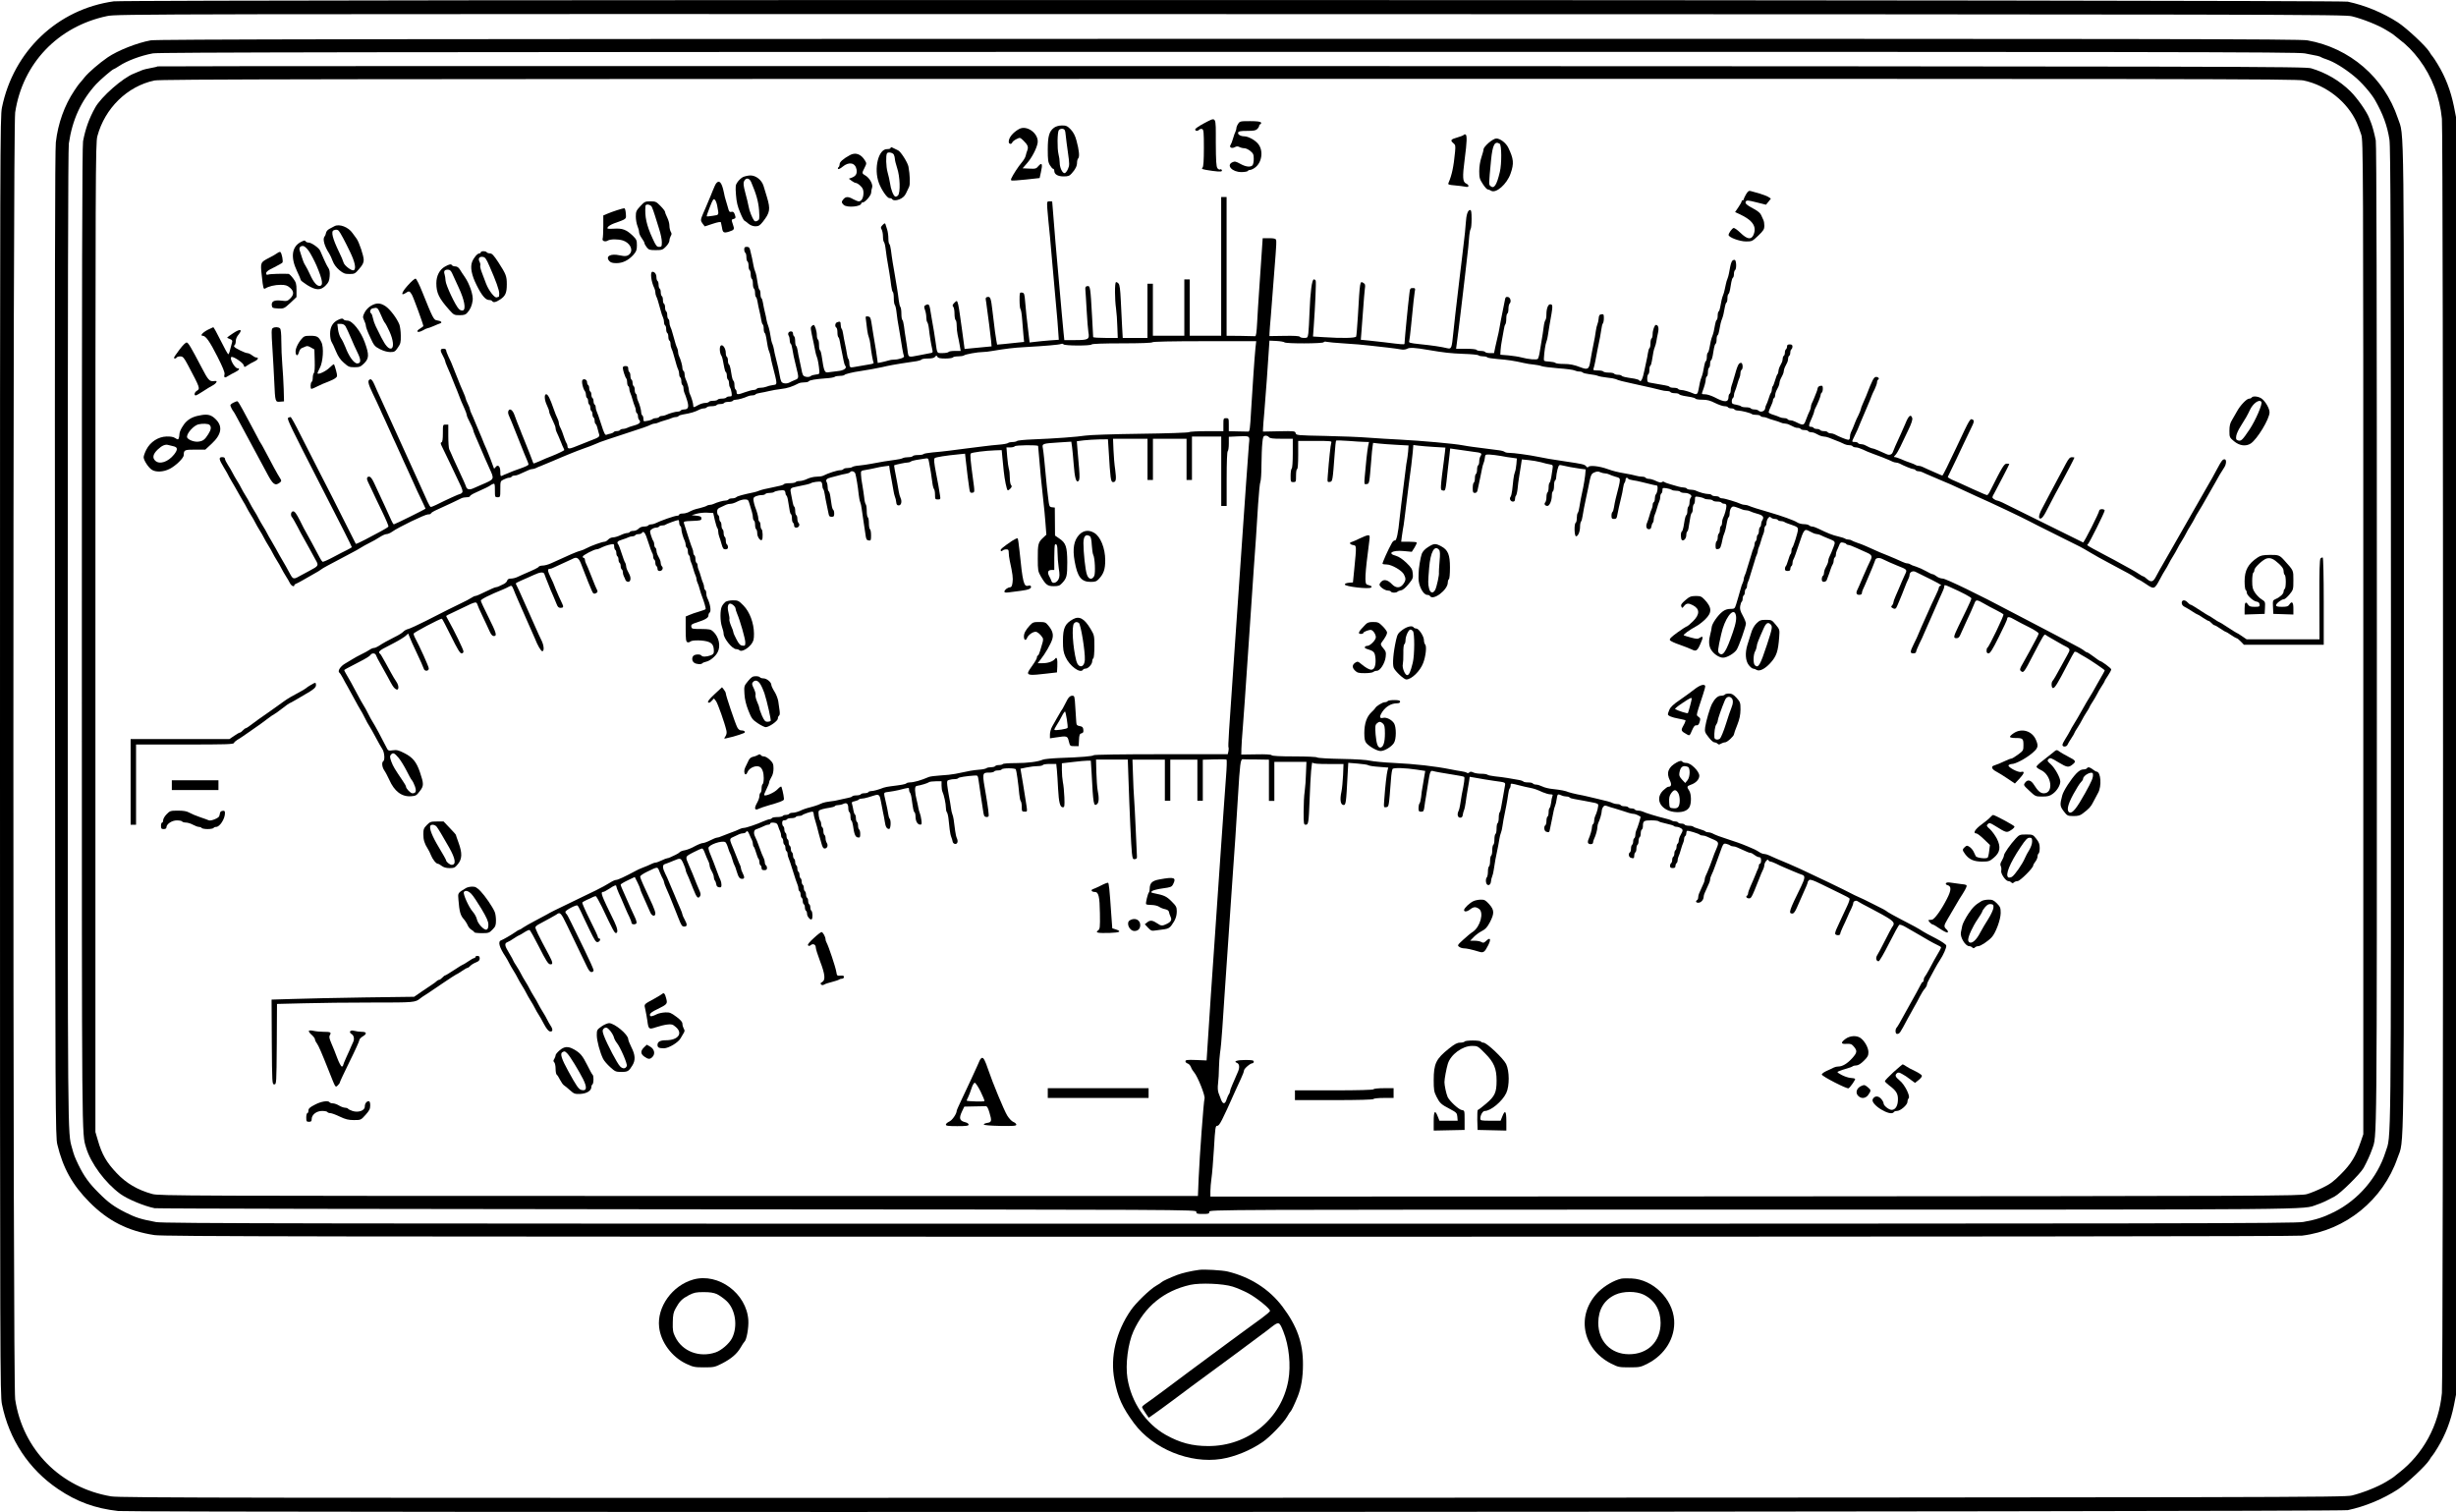 <?xml version="1.0" standalone="no"?>
<!DOCTYPE svg PUBLIC "-//W3C//DTD SVG 20010904//EN"
 "http://www.w3.org/TR/2001/REC-SVG-20010904/DTD/svg10.dtd">
<svg version="1.0" xmlns="http://www.w3.org/2000/svg"
 width="2265.5pt" height="1394.619pt" viewBox="0 0 2265.5 1394.619"
 preserveAspectRatio="xMidYMid meet">
<g transform="translate(-112.5,1433.724) scale(0.1,-0.1)"
fill="#000000" stroke="none">
<g>
<path d="M2175 14325 c-519 -72 -926 -459 -1032 -980 -17 -86 -18 -322 -18
-5980 0 -5658 1 -5894 18 -5980 66 -325 248 -600 517 -782 174 -118 342 -179
555 -203 150 -16 20488 -9 20567 8 160 34 324 102 463 192 82 54 258 219 289
270 9 16 22 35 29 42 7 7 28 40 48 73 72 118 120 244 149 385 l20 102 0 5893
0 5893 -20 102 c-29 141 -77 267 -149 385 -20 33 -41 66 -48 73 -7 7 -20 26
-29 42 -31 51 -207 216 -289 270 -139 90 -303 158 -463 192 -86 18 -20478 21
-20607 3z m20645 -138 c98 -24 240 -80 315 -126 33 -20 62 -38 65 -41 3 -3 25
-21 50 -40 80 -61 131 -113 193 -195 115 -154 188 -345 207 -543 14 -148 14
-11606 0 -11754 -28 -297 -172 -563 -400 -738 -25 -19 -47 -37 -50 -40 -3 -3
-32 -21 -65 -41 -75 -46 -217 -102 -315 -126 -72 -17 -485 -18 -10325 -21
-9294 -2 -10259 -1 -10345 13 -466 78 -815 430 -885 895 -22 143 -22 11727 0
11870 68 452 395 794 848 889 91 19 250 20 10362 18 9862 -2 10273 -3 10345
-20z"/>
<g>
<path d="M2515 13965 c-126 -23 -303 -93 -397 -157 -77 -53 -176 -138 -213
-184 -21 -27 -42 -51 -45 -54 -4 -3 -26 -33 -49 -68 -91 -136 -151 -302 -171
-478 -8 -72 -10 -1342 -8 -4634 3 -4342 4 -4538 22 -4610 52 -217 139 -373
296 -531 172 -174 356 -267 600 -304 82 -13 1417 -15 9910 -15 6688 0 9843 3
9900 10 402 49 747 329 880 715 64 184 60 -175 60 4800 0 4943 4 4612 -56
4791 -126 376 -444 650 -834 719 -75 13 -1250 15 -9955 14 -8008 -1 -9883 -4
-9940 -14z m19870 -120 c119 -22 139 -27 150 -35 6 -4 28 -13 50 -20 67 -22
160 -78 251 -152 69 -55 158 -157 196 -222 74 -129 114 -238 134 -366 11 -70
13 -906 14 -4595 0 -4874 3 -4579 -50 -4744 -75 -236 -251 -441 -474 -553 -98
-49 -169 -72 -285 -92 -82 -14 -1040 -16 -9909 -16 -8601 0 -9827 2 -9897 15
-140 26 -187 41 -281 88 -107 54 -161 93 -249 182 -89 88 -135 153 -188 261
-33 70 -39 84 -58 154 -40 144 -39 6 -39 4703 0 3028 3 4512 10 4560 32 220
113 396 252 548 38 41 152 139 163 139 3 0 25 13 48 28 74 49 199 96 312 117
57 10 1875 13 9920 14 8712 1 9859 -1 9930 -14z"/>
<g>
<path d="M2578 13725 c-3 -3 -31 -10 -61 -15 -31 -5 -71 -15 -89 -23 -18 -8
-48 -21 -67 -28 -103 -39 -303 -215 -358 -314 -56 -100 -90 -195 -112 -311 -8
-44 -11 -1269 -11 -4575 0 -4729 -1 -4572 39 -4707 43 -145 176 -325 317 -428
67 -48 217 -111 315 -131 19 -4 2188 -8 4822 -10 4776 -3 4787 -3 4787 -23 0
-18 7 -20 60 -20 53 0 60 2 60 20 0 20 7 20 5013 20 5335 0 5066 -2 5202 45
50 17 82 32 165 76 55 29 237 209 268 264 32 59 59 118 78 172 46 133 44 -95
44 4720 0 3076 -3 4549 -10 4585 -12 60 -29 123 -40 153 -4 11 -14 35 -21 54
-23 60 -110 184 -174 247 -100 98 -223 170 -360 211 -57 17 -483 18 -9961 21
-5445 1 -9903 0 -9906 -3z m19799 -131 c209 -43 404 -199 488 -389 12 -27 31
-77 41 -110 18 -58 19 -182 19 -4640 l0 -4580 -24 -70 c-44 -130 -89 -204
-181 -296 -68 -69 -101 -94 -170 -127 -47 -23 -112 -50 -145 -59 -57 -17 -322
-18 -5087 -21 l-5028 -2 0 51 c0 27 5 80 10 117 6 37 16 162 23 277 11 194 14
210 31 208 19 -1 44 48 166 322 12 28 35 77 51 111 16 33 29 68 29 77 0 17 58
67 78 67 7 0 12 7 12 15 0 12 -15 15 -79 15 -75 0 -112 -13 -77 -26 24 -9 28
-41 11 -81 -10 -21 -21 -47 -25 -58 -4 -11 -17 -41 -29 -67 -12 -26 -21 -54
-21 -61 0 -7 -4 -17 -9 -22 -5 -6 -14 -27 -21 -47 -14 -47 -34 -49 -51 -5 -6
17 -17 46 -24 63 -7 20 -9 51 -4 90 4 32 8 95 8 139 1 44 5 107 10 140 6 33
15 134 21 225 6 91 15 226 20 300 25 362 30 436 40 585 6 88 15 221 20 295 5
74 14 205 20 290 6 85 15 214 20 285 5 72 16 249 25 395 17 287 23 336 43 334
6 -1 64 -2 127 -2 l115 -2 0 -190 0 -190 25 0 25 0 0 180 0 180 148 0 148 0
-4 -102 c-1 -57 -7 -133 -12 -170 -6 -37 -10 -121 -10 -187 0 -113 1 -121 20
-121 24 0 27 19 35 225 9 241 19 362 28 348 6 -10 47 -13 147 -13 l138 0 -4
-102 c-3 -57 -9 -125 -15 -153 -16 -73 -9 -119 17 -123 24 -3 26 13 40 281 l6
108 86 -7 c48 -4 92 -10 98 -15 6 -5 50 -12 98 -15 l87 -7 -7 -26 c-8 -29 -22
-155 -30 -269 -6 -73 -5 -74 18 -70 25 3 24 -1 44 258 3 47 10 89 15 95 12 12
117 9 223 -7 l78 -12 -7 -40 c-4 -23 -11 -66 -16 -96 -6 -30 -13 -77 -15 -105
-3 -27 -10 -54 -15 -59 -5 -6 -9 -25 -9 -43 0 -28 4 -33 24 -33 21 0 25 6 30
43 3 23 9 67 15 97 5 30 14 84 19 120 17 110 22 123 46 115 25 -7 94 -19 201
-36 44 -6 83 -15 86 -18 7 -6 0 -58 -22 -163 -5 -29 -12 -71 -15 -93 -3 -22
-10 -50 -16 -61 -14 -30 -6 -59 17 -59 14 0 21 8 23 25 2 14 7 34 12 45 5 11
11 43 15 70 3 28 11 75 16 105 5 30 12 72 16 94 l5 38 42 -7 c22 -3 64 -11 91
-16 28 -4 68 -11 90 -14 115 -16 108 -12 101 -53 -3 -20 -10 -62 -16 -92 -6
-30 -13 -73 -17 -95 -3 -22 -9 -44 -14 -50 -5 -5 -9 -28 -9 -51 0 -24 -5 -46
-10 -49 -6 -3 -10 -26 -10 -50 0 -24 -4 -47 -10 -50 -5 -3 -10 -26 -10 -50 0
-24 -4 -47 -10 -50 -5 -3 -10 -26 -10 -50 0 -24 -4 -47 -10 -50 -5 -3 -10 -26
-10 -50 0 -24 -5 -47 -10 -50 -6 -3 -10 -25 -10 -49 0 -23 -5 -47 -11 -53 -6
-6 -9 -23 -7 -39 4 -42 42 -41 46 1 1 17 7 39 12 50 5 11 11 38 14 60 3 22 10
64 15 93 27 130 32 159 37 192 3 19 9 44 14 55 5 11 11 38 14 60 5 37 9 60 37
198 5 28 13 72 16 97 3 25 9 49 14 55 5 5 9 18 9 28 0 21 -3 21 95 -4 22 -6
58 -14 80 -18 45 -9 62 -15 122 -42 24 -10 55 -19 69 -19 21 0 25 -3 19 -17
-4 -10 -10 -37 -12 -61 -3 -23 -10 -45 -14 -48 -5 -3 -9 -20 -9 -39 0 -19 -4
-37 -10 -40 -5 -3 -10 -21 -10 -40 0 -19 -5 -37 -10 -40 -16 -10 -12 -52 6
-59 27 -10 32 -7 37 27 3 17 11 55 17 82 6 28 13 64 16 80 3 17 9 39 14 50 5
11 11 37 14 59 7 49 10 52 41 38 14 -7 37 -12 50 -12 13 0 26 -4 29 -9 3 -5
23 -11 43 -14 21 -3 63 -11 93 -17 30 -6 70 -13 88 -17 18 -3 35 -10 38 -15 7
-10 -10 -78 -27 -110 -5 -10 -9 -29 -9 -42 0 -14 -5 -28 -10 -31 -6 -3 -10
-16 -10 -27 0 -22 -16 -77 -33 -115 -5 -11 -6 -26 -3 -32 11 -16 46 -13 46 4
0 8 4 23 9 33 15 29 31 87 31 110 0 12 4 30 9 40 14 28 31 87 31 108 0 11 6
28 13 38 10 14 18 15 37 8 14 -6 45 -15 70 -22 25 -7 54 -16 65 -20 47 -17 93
-30 108 -30 10 0 27 -6 40 -12 12 -7 23 -13 25 -14 4 -1 -28 -106 -39 -126 -5
-10 -9 -29 -9 -42 0 -14 -5 -28 -10 -31 -6 -3 -10 -17 -10 -30 0 -13 -4 -27
-10 -30 -5 -3 -10 -19 -10 -35 0 -16 -4 -32 -10 -35 -16 -10 -12 -42 6 -49 27
-10 34 -7 34 18 0 14 5 28 10 31 6 3 10 19 10 35 0 16 5 32 10 35 6 3 10 19
10 35 0 16 5 32 10 35 6 3 10 19 10 35 0 16 4 32 10 35 5 3 10 17 10 30 0 49
8 55 75 55 35 0 66 -4 69 -8 3 -5 35 -14 71 -22 36 -8 68 -17 71 -22 3 -4 15
-8 27 -8 12 0 30 -7 40 -14 15 -11 16 -18 8 -35 -6 -12 -15 -30 -21 -41 -5
-11 -10 -29 -10 -39 0 -11 -5 -23 -10 -26 -5 -3 -10 -17 -10 -30 0 -13 -5 -27
-10 -30 -5 -3 -10 -17 -10 -30 0 -13 -4 -27 -10 -30 -5 -3 -10 -17 -10 -30 0
-13 -5 -27 -10 -30 -5 -3 -10 -15 -10 -26 0 -14 7 -19 25 -19 18 0 25 5 25 19
0 11 5 23 10 26 5 3 10 15 10 26 0 10 4 27 9 37 5 9 14 37 21 62 7 25 16 53
21 62 5 10 9 27 9 37 0 11 5 23 10 26 5 3 10 15 10 25 0 10 3 21 8 23 8 5 107
-25 118 -36 4 -4 16 -7 26 -7 10 0 26 -4 36 -9 9 -5 31 -14 47 -21 65 -27 68
-33 45 -87 -17 -39 -28 -67 -40 -103 -7 -19 -16 -45 -21 -57 -23 -58 -32 -79
-40 -95 -5 -10 -9 -25 -9 -33 0 -8 -4 -23 -9 -33 -5 -9 -14 -30 -21 -47 -7
-16 -16 -38 -21 -47 -5 -10 -9 -27 -9 -37 0 -11 -4 -23 -10 -26 -17 -11 -11
-25 11 -25 24 0 48 26 49 53 0 9 4 25 9 35 5 9 14 31 21 47 7 17 16 38 21 47
5 10 9 25 9 33 0 8 4 23 9 33 12 23 26 60 41 102 7 19 16 44 20 55 4 11 14 36
20 55 30 86 33 90 60 83 14 -3 29 -10 35 -14 5 -5 17 -9 27 -9 10 0 26 -4 36
-9 9 -5 31 -14 47 -21 17 -7 38 -16 47 -21 10 -5 23 -9 30 -9 7 0 24 -9 38
-20 14 -11 33 -20 43 -20 12 0 17 -8 17 -30 0 -16 -4 -30 -10 -30 -5 0 -10 -7
-10 -15 0 -8 -4 -23 -9 -33 -5 -9 -13 -28 -18 -42 -16 -40 -30 -72 -52 -122
-12 -26 -21 -54 -21 -62 0 -8 -5 -18 -10 -21 -15 -9 -2 -25 19 -25 17 0 24 11
50 73 6 15 16 39 22 55 7 15 15 36 19 47 11 30 31 78 41 97 5 10 9 26 9 35 1
25 31 62 37 46 3 -7 11 -13 18 -13 7 0 30 -9 52 -19 21 -11 54 -26 73 -34 19
-8 53 -22 75 -32 54 -23 77 -32 98 -39 24 -8 21 -34 -12 -102 -114 -232 -121
-254 -82 -254 12 0 25 18 40 52 13 29 31 71 41 93 45 100 60 135 60 144 0 5 6
14 13 20 11 8 37 -1 113 -38 54 -27 134 -65 176 -86 43 -20 81 -41 84 -46 3
-6 -6 -35 -20 -65 -14 -29 -38 -80 -52 -111 -14 -32 -35 -77 -46 -100 -11 -23
-17 -46 -14 -52 10 -15 46 -14 46 2 0 7 11 35 24 63 13 27 32 67 41 89 9 22
25 57 36 78 10 22 19 45 19 53 0 19 27 29 43 16 6 -5 64 -37 129 -70 64 -33
137 -74 162 -91 45 -31 49 -45 24 -77 -5 -7 -35 -63 -66 -125 -32 -63 -64
-124 -72 -135 -15 -24 -8 -54 14 -54 8 0 48 69 97 166 46 91 88 168 95 171 6
2 28 -5 48 -16 35 -20 71 -41 139 -80 17 -10 55 -32 82 -48 28 -16 65 -36 83
-44 17 -7 32 -17 32 -21 0 -7 -10 -27 -62 -115 -11 -21 -34 -63 -50 -93 -16
-30 -34 -59 -39 -64 -5 -6 -9 -18 -9 -28 0 -10 -3 -18 -7 -18 -5 0 -13 -10
-19 -23 -15 -30 -66 -123 -94 -172 -13 -22 -35 -62 -50 -90 -47 -87 -72 -130
-81 -139 -13 -15 -11 -56 4 -56 25 0 26 3 99 140 19 36 47 85 61 110 15 25 38
68 52 96 14 28 35 61 46 72 10 12 19 28 19 36 0 9 10 32 22 53 11 21 34 62 49
91 16 30 37 66 47 80 33 49 64 119 60 137 -2 11 -41 37 -96 66 -52 26 -104 55
-117 63 -41 27 -97 58 -205 113 -57 30 -111 59 -120 66 -21 17 -47 31 -135 74
-22 11 -49 24 -60 30 -11 6 -42 21 -70 33 -27 12 -61 28 -75 36 -39 22 -368
180 -467 225 -99 44 -139 62 -158 69 -31 12 -97 41 -129 56 -16 8 -38 14 -48
14 -11 0 -32 8 -46 18 -26 17 -54 31 -107 52 -14 6 -35 14 -47 19 -13 6 -66
24 -118 41 -93 30 -127 43 -162 61 -10 5 -27 9 -37 9 -11 0 -22 4 -25 8 -3 4
-28 14 -56 22 -28 8 -53 18 -56 22 -3 4 -20 8 -39 8 -19 0 -37 5 -40 10 -3 6
-17 10 -30 10 -13 0 -27 4 -30 10 -3 5 -16 10 -29 10 -12 0 -26 4 -31 8 -6 5
-35 14 -65 21 -67 16 -179 50 -202 62 -10 5 -29 9 -42 9 -14 0 -28 5 -31 10
-3 6 -17 10 -30 10 -13 0 -27 5 -30 10 -3 6 -19 10 -35 10 -16 0 -32 4 -35 10
-3 6 -17 10 -31 10 -13 0 -32 4 -42 9 -18 10 -64 22 -147 41 -27 6 -66 15 -85
20 -19 5 -62 14 -95 20 -33 7 -69 16 -80 20 -30 13 -73 21 -145 29 -36 3 -80
14 -99 24 -19 9 -44 17 -57 17 -13 0 -26 5 -29 10 -3 6 -24 10 -45 10 -21 0
-41 4 -44 9 -3 4 -25 12 -48 15 -24 4 -68 12 -98 17 -30 5 -82 12 -115 15 -33
4 -64 10 -69 15 -6 5 -31 9 -58 9 -26 0 -59 5 -73 12 -19 9 -28 9 -37 0 -7 -7
-16 -8 -22 -3 -6 5 -29 11 -51 14 -22 3 -65 11 -95 17 -150 30 -327 50 -530
60 -91 4 -187 14 -215 20 -29 8 -138 15 -265 17 -118 2 -219 8 -224 13 -6 6
-96 10 -212 10 -133 0 -205 4 -209 11 -5 7 -55 10 -144 8 l-136 -2 1 54 c1 30
6 117 13 194 12 154 18 242 61 875 6 85 15 218 20 295 5 77 14 210 20 295 6
85 15 211 20 280 5 69 14 211 20 315 7 105 16 198 21 207 5 10 10 80 10 155 1
76 4 167 8 203 5 56 9 65 27 68 11 2 27 -4 34 -13 10 -12 35 -15 116 -15 l104
0 0 -134 c0 -79 -4 -137 -10 -141 -5 -3 -10 -33 -10 -66 0 -56 1 -59 25 -59
24 0 25 3 25 60 0 33 4 60 10 60 6 0 10 50 10 130 l0 130 156 0 c145 0 156 -1
149 -17 -6 -17 -21 -152 -32 -301 -5 -62 -4 -64 19 -60 25 3 26 8 45 265 4 61
10 114 13 116 3 3 55 1 115 -3 61 -5 127 -9 149 -9 l39 -1 -8 -37 c-8 -42 -22
-169 -31 -281 -6 -73 -6 -74 17 -70 26 3 25 1 44 233 3 44 8 95 11 113 l5 34
52 -6 c29 -3 102 -9 164 -12 l111 -6 -4 -57 c-3 -31 -8 -65 -10 -76 -3 -11
-10 -58 -15 -105 -10 -79 -14 -118 -39 -310 -5 -41 -12 -100 -15 -130 -12
-127 -28 -200 -42 -198 -8 2 -20 -8 -28 -22 -34 -59 -92 -189 -87 -194 3 -3
20 -6 39 -6 44 0 140 -55 158 -91 20 -38 19 -56 -6 -90 -28 -39 -68 -39 -105
0 -36 38 -71 47 -95 25 -11 -9 -19 -23 -19 -30 0 -19 49 -54 76 -54 12 0 26
-4 29 -10 8 -13 48 -13 61 -1 5 5 20 11 33 13 16 2 42 24 69 57 40 49 43 57
39 99 -4 39 -12 52 -59 98 -36 34 -69 56 -96 64 -85 22 -35 54 72 44 l74 -7
25 39 c13 22 23 42 20 47 -2 4 -35 7 -73 7 l-70 0 6 48 c3 26 8 56 10 67 3 11
10 56 15 100 14 113 27 218 38 305 20 143 32 245 38 308 l5 64 47 -6 c25 -3
92 -9 147 -12 l102 -6 -4 -39 c-2 -21 -7 -58 -10 -81 -12 -86 -25 -194 -27
-233 -2 -34 1 -40 19 -43 23 -3 23 -7 44 193 5 44 12 106 16 137 l6 58 42 -6
c22 -3 55 -7 71 -10 17 -3 61 -9 98 -14 78 -9 86 -14 69 -40 -7 -11 -12 -33
-12 -49 0 -17 -4 -33 -10 -36 -5 -3 -10 -21 -10 -40 0 -19 -5 -37 -10 -40 -6
-3 -10 -21 -10 -40 0 -19 -5 -37 -10 -40 -6 -3 -10 -26 -10 -51 0 -37 3 -44
20 -44 12 0 21 8 24 23 14 65 18 86 27 127 5 25 12 59 15 75 3 17 9 39 14 50
5 11 11 34 12 50 3 28 5 30 43 29 22 -1 69 -7 105 -13 36 -7 83 -15 106 -17
l41 -6 -4 -51 c-3 -29 -8 -61 -13 -72 -5 -11 -12 -42 -15 -70 -3 -27 -8 -72
-11 -100 -3 -27 -10 -55 -15 -61 -14 -17 0 -44 22 -44 13 0 19 7 19 23 0 13 4
27 9 32 5 6 12 35 15 65 3 30 9 82 15 115 5 33 13 81 17 107 l7 47 61 -6 c33
-3 86 -12 116 -20 30 -9 68 -18 83 -20 27 -5 28 -8 23 -42 -3 -20 -9 -55 -12
-79 -4 -23 -11 -45 -15 -48 -5 -3 -9 -23 -9 -44 0 -21 -5 -42 -10 -45 -5 -3
-10 -23 -10 -44 0 -20 -5 -42 -11 -48 -14 -14 -3 -33 20 -33 20 0 41 50 41 98
0 17 4 34 10 37 5 3 10 26 10 50 0 24 4 47 10 50 5 3 10 17 10 30 0 14 6 45
12 71 12 42 15 45 38 39 40 -10 121 -25 174 -32 l48 -6 -5 -56 c-4 -31 -11
-78 -17 -106 -19 -87 -31 -149 -37 -190 -3 -22 -9 -44 -14 -49 -5 -6 -9 -27
-9 -47 0 -21 -4 -41 -10 -44 -16 -10 -13 -125 3 -125 19 0 37 44 37 88 0 21 4
42 9 48 5 5 11 27 14 49 6 41 19 106 36 185 5 25 13 59 16 75 24 124 27 131
57 144 23 10 36 11 54 2 14 -6 34 -11 45 -11 10 0 27 -4 37 -9 9 -5 37 -15 60
-22 52 -15 52 -2 1 -201 -6 -24 -13 -60 -16 -81 -3 -20 -9 -40 -14 -43 -5 -3
-9 -18 -9 -35 0 -24 4 -29 24 -29 19 0 25 6 29 33 7 39 22 106 37 167 7 25 14
63 17 85 3 22 9 44 14 49 5 6 9 18 9 28 0 19 15 24 24 9 3 -5 23 -11 43 -14
21 -3 58 -10 83 -17 110 -27 126 -31 138 -32 14 -1 7 -65 -9 -82 -5 -6 -9 -22
-9 -37 0 -15 -4 -31 -10 -34 -6 -3 -10 -15 -10 -26 0 -10 -4 -27 -9 -37 -5 -9
-15 -37 -21 -62 -7 -25 -17 -55 -22 -66 -14 -31 -6 -59 17 -59 14 0 21 8 23
25 2 14 8 29 13 34 5 6 9 20 9 33 0 13 4 31 9 41 5 9 14 37 21 62 7 25 16 53
21 62 5 10 9 29 9 42 0 14 5 28 10 31 6 3 10 17 10 30 0 22 3 23 38 18 20 -3
41 -10 47 -14 5 -5 24 -9 41 -9 18 0 36 -4 39 -10 3 -5 21 -10 39 -10 42 0 76
-24 59 -41 -7 -7 -13 -28 -13 -45 0 -18 -5 -36 -10 -39 -5 -3 -10 -21 -10 -40
0 -19 -4 -36 -9 -39 -5 -3 -12 -22 -15 -41 -3 -19 -9 -51 -12 -70 -3 -19 -10
-38 -15 -41 -13 -7 -11 -71 1 -79 17 -11 40 15 40 46 0 15 4 30 9 33 8 6 11
20 27 124 3 23 10 45 15 48 5 3 9 20 9 39 0 19 5 37 10 40 5 3 10 21 10 40 0
33 0 34 38 28 20 -3 41 -10 47 -14 5 -5 24 -9 41 -9 18 0 36 -5 39 -10 3 -6
21 -10 40 -10 19 0 37 -4 40 -10 3 -5 15 -10 26 -10 13 0 19 -7 19 -22 0 -23
-16 -81 -31 -110 -5 -10 -9 -29 -9 -42 0 -14 -4 -28 -10 -31 -5 -3 -10 -19
-10 -35 0 -16 -5 -32 -10 -35 -5 -3 -10 -19 -10 -35 0 -16 -4 -32 -10 -35 -5
-3 -10 -22 -10 -41 0 -31 3 -35 22 -32 22 3 27 14 44 98 3 14 9 34 14 45 9 21
18 59 27 113 3 18 9 35 14 38 5 3 9 20 9 37 0 18 7 40 14 49 11 15 18 16 47 6
19 -6 42 -15 51 -19 10 -5 27 -9 38 -9 11 0 28 -4 38 -9 9 -5 39 -16 66 -23
53 -14 66 -30 48 -59 -7 -10 -12 -28 -12 -38 0 -11 -4 -23 -10 -26 -5 -3 -10
-19 -10 -35 0 -16 -5 -32 -10 -35 -5 -3 -10 -17 -10 -30 0 -13 -5 -27 -10 -30
-5 -3 -10 -15 -10 -26 0 -10 -4 -27 -9 -37 -5 -9 -15 -37 -21 -62 -7 -25 -16
-54 -20 -65 -4 -11 -13 -40 -20 -65 -6 -25 -16 -53 -21 -62 -5 -10 -9 -25 -9
-33 0 -8 -4 -23 -9 -33 -5 -9 -15 -37 -21 -62 -7 -25 -16 -56 -20 -70 -4 -14
-13 -44 -20 -67 -13 -41 -15 -43 -53 -43 -27 0 -51 -8 -73 -25 -43 -33 -98
-112 -100 -145 -1 -14 -7 -43 -13 -65 -15 -55 -14 -101 4 -135 22 -42 76 -80
114 -80 36 0 103 39 126 74 20 31 85 215 85 241 0 11 -13 44 -29 73 -23 41
-28 61 -24 88 3 19 10 37 14 40 5 3 9 16 9 29 0 13 5 27 10 30 6 3 10 17 10
30 0 13 5 27 10 30 6 3 10 15 10 26 0 10 4 27 9 37 5 9 15 37 21 62 7 25 16
54 20 65 4 11 13 40 20 65 6 25 16 53 21 62 5 10 9 25 9 33 0 8 4 23 9 33 5 9
14 37 21 62 7 25 16 53 21 62 5 10 9 29 9 42 0 14 5 28 10 31 6 3 10 16 10 29
0 12 6 31 14 42 12 15 17 17 27 7 7 -7 23 -13 35 -13 13 0 26 -4 29 -10 3 -5
16 -10 29 -10 12 0 26 -4 31 -8 6 -5 36 -17 68 -27 50 -17 57 -22 57 -45 -1
-26 -41 -155 -53 -167 -4 -3 -7 -17 -7 -29 0 -13 -4 -25 -8 -28 -4 -3 -14 -28
-22 -56 -8 -28 -18 -53 -22 -56 -4 -3 -8 -14 -8 -25 0 -14 7 -19 25 -19 18 0
25 5 25 19 0 11 5 23 10 26 6 3 10 16 10 29 0 12 4 26 8 32 5 5 28 69 52 142
44 134 50 142 90 122 11 -5 29 -14 40 -20 11 -5 27 -10 35 -10 8 0 23 -4 33
-9 16 -8 31 -15 100 -43 35 -14 38 -23 21 -65 -6 -15 -16 -39 -21 -53 -6 -14
-14 -33 -19 -42 -5 -10 -9 -25 -9 -33 0 -8 -4 -24 -10 -35 -5 -11 -14 -29 -20
-40 -5 -11 -10 -29 -10 -39 0 -11 -4 -23 -10 -26 -5 -3 -10 -17 -10 -31 0 -17
5 -24 20 -24 11 0 23 8 26 17 3 10 10 27 14 38 5 11 14 38 21 60 7 22 17 44
21 49 4 6 8 20 8 32 0 13 5 26 10 29 6 3 10 15 10 26 0 10 4 27 9 37 5 9 14
31 21 48 9 26 16 30 36 26 13 -2 27 -8 30 -13 3 -5 12 -9 20 -9 8 0 43 -13 77
-29 34 -16 79 -36 100 -45 37 -17 44 -32 28 -64 -5 -9 -18 -38 -30 -64 -12
-27 -31 -69 -42 -95 -12 -27 -26 -59 -31 -73 -6 -14 -14 -33 -19 -42 -16 -31
-10 -48 16 -48 16 0 25 6 25 15 0 8 4 23 9 33 5 9 13 28 19 42 5 14 20 48 32
75 12 28 26 60 31 73 5 12 13 32 18 45 5 12 12 30 15 40 6 18 36 22 64 8 21
-11 110 -51 137 -61 96 -38 95 -37 71 -86 -14 -29 -41 -93 -56 -129 -4 -11
-17 -41 -29 -67 -12 -26 -21 -54 -21 -61 0 -7 -6 -19 -12 -25 -10 -10 -10 -15
2 -22 25 -16 35 -11 48 23 8 17 18 43 24 57 15 35 29 71 38 95 11 30 31 78 41
97 5 10 9 24 9 32 0 25 28 40 53 29 102 -49 221 -109 237 -122 3 -2 -1 -6 -7
-8 -7 -3 -13 -10 -13 -17 0 -7 -13 -40 -29 -72 -27 -55 -40 -85 -91 -199 -11
-25 -30 -66 -41 -92 -12 -27 -25 -57 -29 -68 -4 -11 -21 -49 -39 -84 -38 -77
-39 -91 -6 -91 14 0 25 6 25 14 0 7 14 42 31 77 18 35 35 73 39 84 4 11 19 45
33 75 14 30 33 73 42 95 9 22 25 58 35 80 10 22 26 58 35 80 9 22 23 53 31 69
8 16 14 35 14 43 0 17 4 16 48 -3 124 -55 202 -97 202 -107 0 -7 -18 -49 -40
-94 -22 -46 -58 -120 -80 -165 -46 -96 -48 -108 -17 -108 16 0 26 9 36 33 7
17 28 64 46 102 40 85 72 156 85 190 12 32 23 31 85 -5 28 -17 78 -43 112 -60
34 -17 65 -35 69 -41 6 -10 -134 -301 -148 -307 -5 -2 -8 -15 -8 -28 0 -17 6
-24 19 -24 14 0 37 36 95 153 42 83 76 157 76 164 0 24 20 23 67 -5 26 -15 87
-47 136 -71 48 -24 87 -50 87 -57 0 -7 -10 -30 -22 -51 -12 -21 -38 -69 -58
-108 -20 -38 -51 -93 -67 -121 -23 -38 -28 -55 -20 -63 27 -27 31 -22 116 143
96 184 104 196 115 187 6 -5 28 -18 49 -30 20 -12 54 -31 75 -43 20 -12 49
-28 64 -35 41 -21 42 -28 12 -80 -15 -27 -39 -70 -54 -98 -47 -87 -72 -130
-81 -139 -14 -15 -11 -66 4 -66 17 0 41 39 135 220 30 58 58 109 62 113 4 5
21 1 36 -10 15 -10 45 -27 65 -38 43 -24 179 -116 179 -122 0 -4 -19 -39 -69
-125 -11 -21 -30 -55 -42 -75 -12 -21 -25 -42 -29 -48 -4 -5 -17 -27 -29 -48
-12 -20 -30 -53 -41 -72 -11 -19 -30 -52 -41 -72 -12 -21 -29 -49 -38 -63 -9
-14 -23 -38 -31 -55 -8 -16 -27 -49 -42 -72 -15 -23 -28 -49 -28 -57 0 -22 39
-20 47 2 4 9 19 36 35 59 15 23 28 44 28 48 0 4 13 25 28 48 15 23 34 56 42
72 8 17 27 49 42 72 15 23 28 44 28 48 0 4 13 25 28 48 15 23 34 56 42 72 8
17 27 49 42 72 15 23 28 44 28 48 0 4 14 26 30 50 16 24 30 50 30 57 0 11 -90
78 -105 78 -2 0 -28 18 -57 40 -29 22 -57 40 -62 40 -5 0 -17 7 -27 16 -10 9
-55 35 -101 58 -46 24 -110 58 -143 76 -33 18 -127 67 -210 110 -82 43 -186
97 -230 120 -267 143 -592 300 -619 300 -17 0 -42 9 -56 20 -14 11 -30 20 -37
20 -7 0 -34 13 -60 28 -26 15 -68 34 -93 42 -25 7 -49 17 -55 22 -5 4 -16 8
-25 8 -10 0 -30 6 -46 14 -32 15 -99 44 -129 56 -53 20 -90 36 -207 89 -24 11
-61 25 -83 32 -22 7 -44 17 -50 21 -5 4 -18 8 -30 8 -12 0 -25 4 -30 8 -6 5
-35 14 -65 21 -52 12 -93 28 -183 72 -22 11 -47 19 -56 19 -9 0 -22 5 -28 11
-6 6 -28 11 -49 11 -21 0 -50 8 -64 18 -23 16 -143 59 -250 90 -99 28 -176 53
-192 61 -10 5 -27 9 -38 9 -11 0 -28 4 -38 9 -30 15 -149 51 -170 51 -12 0
-24 5 -27 10 -3 6 -19 10 -35 10 -16 0 -32 5 -35 10 -3 6 -18 10 -32 10 -27 0
-84 16 -115 31 -10 5 -31 9 -47 9 -17 0 -33 5 -36 10 -3 6 -16 10 -27 10 -12
0 -35 4 -52 9 -17 5 -51 15 -76 22 -25 7 -49 16 -54 21 -5 4 -15 3 -21 -2 -8
-7 -26 -3 -53 10 -23 11 -52 20 -66 20 -14 0 -28 5 -31 10 -3 6 -18 10 -32 10
-15 0 -40 4 -57 9 -17 5 -62 15 -101 21 -66 11 -113 23 -160 40 -76 28 -169
38 -180 19 -5 -6 -11 -4 -19 7 -13 17 -36 22 -186 44 -147 22 -188 29 -255 43
-82 17 -228 37 -271 37 -17 0 -34 4 -40 9 -5 5 -29 12 -54 15 -60 7 -185 23
-240 31 -25 3 -67 10 -95 15 -71 14 -381 42 -575 52 -91 4 -223 13 -295 18
-71 6 -250 13 -396 16 -257 5 -267 6 -272 25 -5 20 -12 21 -154 18 l-148 -3 1
30 c0 16 6 85 12 154 6 69 16 204 23 300 6 96 14 216 18 265 l6 90 65 -3 c36
-2 69 -8 74 -13 14 -13 353 -12 361 1 4 6 16 8 27 4 11 -3 86 -10 166 -15 81
-5 183 -13 227 -19 44 -5 121 -14 170 -19 50 -6 105 -13 123 -17 20 -4 43 -2
57 6 24 13 68 11 190 -10 159 -27 209 -32 330 -37 72 -2 134 -8 139 -14 6 -5
25 -9 42 -9 18 0 35 -4 38 -9 3 -5 48 -12 98 -16 92 -7 151 -16 238 -36 25 -6
68 -13 95 -15 28 -3 59 -9 70 -14 11 -5 80 -14 153 -20 73 -5 141 -14 152 -20
10 -5 30 -10 44 -10 14 0 27 -4 31 -9 3 -5 31 -12 63 -16 31 -3 66 -10 77 -15
11 -5 49 -12 85 -16 35 -3 71 -10 80 -14 18 -10 77 -25 150 -40 30 -7 71 -16
90 -20 19 -5 60 -14 90 -20 30 -7 69 -16 86 -21 17 -5 42 -9 57 -9 14 0 29 -4
32 -10 3 -5 21 -10 40 -10 19 0 36 -4 39 -9 3 -5 22 -12 41 -15 19 -3 51 -9
70 -12 19 -3 38 -10 41 -15 3 -5 31 -9 62 -9 44 0 72 -7 117 -30 33 -16 72
-30 87 -30 15 0 30 -4 33 -10 3 -5 17 -10 30 -10 13 0 27 -4 30 -10 3 -5 18
-10 33 -10 32 -1 118 -23 128 -33 4 -4 22 -7 40 -7 18 0 36 -4 39 -10 3 -5 15
-10 26 -10 10 0 27 -4 37 -9 9 -5 37 -14 62 -21 25 -7 53 -16 62 -21 10 -5 27
-9 38 -9 11 0 30 -5 43 -12 48 -24 57 -28 76 -28 11 0 23 -4 26 -10 3 -5 19
-10 35 -10 16 0 32 -4 35 -10 3 -5 15 -10 26 -10 10 0 28 -4 39 -10 11 -5 29
-14 40 -20 11 -5 29 -10 39 -10 11 0 33 -5 48 -11 15 -6 37 -15 48 -19 31 -11
78 -31 97 -41 10 -5 29 -9 42 -9 14 0 28 -4 31 -10 3 -5 17 -10 30 -10 13 0
40 -9 62 -19 21 -11 65 -29 98 -41 33 -12 70 -26 83 -31 60 -24 78 -32 94 -40
10 -5 25 -9 33 -9 8 0 23 -4 33 -9 41 -22 113 -51 126 -51 8 0 18 -4 21 -10 3
-5 15 -10 26 -10 10 0 27 -4 37 -9 9 -5 28 -13 42 -19 14 -5 48 -20 75 -32 28
-12 59 -26 70 -30 41 -16 102 -43 180 -80 44 -21 103 -48 130 -60 137 -60 434
-201 495 -234 14 -7 45 -23 70 -36 25 -12 61 -30 80 -40 19 -10 96 -48 170
-85 134 -65 163 -81 230 -121 46 -28 118 -68 205 -114 149 -79 188 -100 215
-120 15 -11 31 -20 35 -20 3 0 34 -19 67 -41 73 -50 78 -48 125 40 18 35 41
75 51 90 10 14 24 40 32 56 8 17 26 48 40 70 14 22 32 54 40 70 8 17 26 48 40
70 14 22 32 54 40 70 8 17 26 48 40 70 14 22 32 54 40 70 8 17 22 41 31 55 9
14 26 42 38 63 11 20 30 53 41 72 11 19 29 51 40 70 11 19 29 51 40 70 11 19
30 52 41 73 12 20 30 49 40 64 22 31 25 78 5 78 -18 0 -28 -13 -64 -80 -16
-30 -39 -72 -50 -92 -12 -21 -31 -54 -42 -73 -11 -19 -29 -51 -40 -70 -11 -19
-29 -51 -40 -70 -11 -19 -29 -51 -40 -70 -11 -19 -29 -51 -40 -70 -11 -19 -29
-51 -40 -70 -11 -19 -29 -51 -40 -70 -11 -19 -29 -51 -40 -70 78 136 -200
-350 -80 -140 -11 -19 -29 -51 -40 -70 -11 -19 -30 -52 -42 -73 -11 -20 -30
-54 -41 -75 -23 -41 -43 -42 -83 -6 -11 11 -24 19 -28 19 -4 0 -21 9 -36 20
-16 11 -52 33 -82 49 -29 15 -71 38 -93 51 -22 13 -80 44 -130 70 -94 49 -167
89 -175 97 -2 2 0 7 6 11 12 9 154 293 154 310 0 6 -11 12 -25 12 -14 0 -25
-6 -25 -12 0 -19 -141 -298 -149 -295 -8 4 -696 344 -744 368 -22 10 -44 19
-50 19 -7 0 -20 7 -30 14 -17 13 -17 16 4 52 28 51 139 265 139 270 0 2 -11 4
-23 4 -24 0 -41 -28 -151 -247 -11 -24 -25 -43 -29 -43 -9 0 -33 10 -137 57
-77 36 -149 68 -193 87 -20 10 -36 20 -34 24 36 73 119 247 149 312 22 47 53
112 69 144 23 46 26 61 17 68 -30 18 -23 30 -158 -257 -69 -147 -123 -255
-127 -255 -2 0 -25 9 -51 21 -26 12 -63 28 -82 36 -19 8 -43 19 -52 24 -10 5
-26 9 -36 9 -10 0 -22 4 -27 8 -6 4 -28 14 -50 21 -22 7 -59 21 -82 32 -24 10
-50 19 -58 19 -12 0 -11 4 4 19 10 10 31 45 46 77 15 32 47 100 72 151 30 61
42 99 38 113 -13 41 -34 23 -64 -52 -5 -13 -23 -54 -41 -93 -47 -101 -67 -148
-74 -168 -8 -24 -33 -32 -59 -19 -62 29 -118 52 -127 52 -6 0 -19 5 -30 10
-11 6 -29 15 -40 20 -11 6 -29 10 -39 10 -11 0 -23 4 -26 10 -3 6 -17 10 -31
10 -29 0 -29 -1 0 58 22 43 30 63 55 125 5 12 16 39 25 59 9 21 23 55 32 75
24 56 36 86 44 108 4 11 17 40 29 63 11 24 21 52 21 62 0 11 5 22 10 25 15 9
2 25 -19 25 -20 0 -35 -29 -91 -175 -5 -11 -17 -41 -29 -67 -12 -26 -21 -52
-21 -57 0 -5 -10 -29 -21 -53 -12 -23 -26 -53 -30 -65 -16 -42 -31 -78 -40
-95 -5 -10 -9 -29 -9 -43 0 -16 -6 -25 -15 -25 -14 0 -85 28 -127 51 -10 5
-27 9 -37 9 -11 0 -23 5 -26 10 -3 6 -19 10 -35 10 -16 0 -32 5 -35 10 -3 6
-17 10 -30 10 -13 0 -27 5 -30 10 -3 6 -15 10 -26 10 -23 0 -21 15 12 87 10
24 19 47 19 53 0 6 4 18 9 28 22 41 51 113 51 126 0 8 5 18 10 21 5 3 10 20
10 36 0 26 -3 30 -22 27 -14 -2 -24 -11 -26 -23 -2 -11 -7 -30 -13 -42 -5 -13
-14 -35 -20 -50 -6 -16 -15 -36 -20 -45 -5 -10 -9 -25 -9 -33 0 -8 -4 -23 -9
-33 -10 -19 -23 -51 -41 -99 -16 -42 -24 -42 -97 -5 -13 7 -32 12 -42 12 -11
0 -23 5 -26 10 -3 6 -17 10 -31 10 -13 0 -32 4 -42 9 -9 5 -36 15 -59 22 -24
7 -43 17 -43 24 0 6 9 30 20 53 11 22 20 48 20 56 0 8 5 18 10 21 6 3 10 15
10 26 0 10 5 28 10 39 6 11 15 29 20 40 6 11 10 27 10 35 0 8 5 24 10 35 6 11
15 29 20 40 6 11 10 27 10 35 0 8 5 24 10 35 6 11 15 29 20 40 6 11 10 29 10
39 0 11 5 23 10 26 6 3 10 17 10 30 0 13 5 27 10 30 5 3 10 15 10 26 0 14 -7
19 -25 19 -18 0 -25 -5 -25 -19 0 -11 -5 -23 -10 -26 -5 -3 -10 -17 -10 -30 0
-13 -4 -27 -10 -30 -5 -3 -10 -15 -10 -26 0 -10 -4 -28 -10 -39 -5 -11 -14
-29 -20 -40 -5 -11 -10 -29 -10 -39 0 -11 -4 -22 -8 -25 -4 -3 -14 -28 -22
-56 -8 -28 -18 -53 -22 -56 -4 -3 -8 -15 -8 -28 0 -12 -4 -26 -8 -32 -5 -5
-15 -29 -22 -54 -8 -25 -17 -49 -21 -55 -4 -5 -9 -21 -11 -35 -3 -27 -42 -40
-61 -21 -6 6 -23 11 -38 11 -15 0 -31 5 -34 10 -3 6 -24 10 -45 10 -21 0 -41
4 -44 9 -3 4 -24 11 -46 15 -34 5 -40 10 -40 31 0 13 5 27 10 30 5 3 10 15 10
26 0 10 4 27 9 37 5 9 14 37 21 62 7 25 16 53 21 62 5 10 9 29 9 42 0 14 5 28
10 31 16 10 12 65 -4 65 -23 0 -32 -19 -66 -140 -7 -25 -16 -55 -21 -68 -5
-13 -9 -34 -9 -47 0 -13 -4 -27 -10 -30 -5 -3 -10 -17 -10 -29 0 -52 -36 -53
-128 -4 -30 15 -69 28 -88 28 -31 0 -33 2 -25 23 19 50 31 95 31 115 0 11 5
24 10 27 6 3 10 21 10 40 0 19 5 37 10 40 6 3 10 19 10 35 0 16 4 31 9 34 5 3
12 22 15 41 3 19 9 51 12 70 3 19 10 38 15 41 5 3 9 20 9 39 0 19 4 36 9 39 5
3 11 20 14 38 9 54 18 92 27 113 9 21 18 59 27 113 3 18 9 35 14 38 5 3 9 20
9 39 0 19 4 36 9 39 5 3 12 22 15 41 3 19 9 51 12 70 3 19 10 38 15 41 5 3 9
18 9 34 0 16 5 32 10 35 16 10 13 95 -4 95 -26 0 -33 -16 -52 -125 -3 -16 -9
-39 -14 -50 -5 -11 -11 -32 -14 -47 -3 -16 -9 -40 -12 -55 -3 -16 -9 -37 -14
-48 -9 -21 -18 -59 -27 -113 -3 -18 -9 -35 -14 -38 -5 -3 -9 -20 -9 -39 0 -19
-4 -36 -9 -39 -5 -3 -11 -20 -14 -38 -9 -54 -18 -92 -27 -113 -9 -21 -18 -59
-27 -113 -3 -18 -9 -35 -14 -38 -5 -3 -9 -20 -9 -39 0 -19 -4 -36 -9 -39 -5
-3 -11 -20 -14 -38 -9 -54 -18 -92 -27 -113 -9 -21 -18 -59 -27 -113 -6 -39
-18 -48 -46 -35 -38 17 -93 33 -115 33 -11 0 -24 5 -27 10 -3 6 -21 10 -40 10
-19 0 -36 4 -39 9 -3 5 -23 11 -43 14 -21 3 -49 8 -63 11 -14 3 -42 8 -62 11
-35 5 -38 8 -38 40 0 19 5 37 10 40 6 3 10 21 10 40 0 19 4 36 9 39 5 3 11 23
14 43 11 72 18 108 27 128 5 11 11 34 14 50 2 17 9 52 15 79 11 47 3 76 -19
76 -12 0 -30 -50 -30 -85 0 -19 -4 -37 -10 -40 -5 -3 -10 -24 -10 -45 0 -21
-4 -41 -9 -44 -5 -3 -11 -23 -14 -43 -3 -21 -10 -58 -16 -83 -5 -25 -13 -58
-16 -75 -17 -87 -34 -120 -49 -96 -3 5 -23 11 -43 15 -88 13 -113 19 -119 27
-3 5 -18 9 -34 9 -16 0 -32 5 -35 10 -3 6 -26 10 -50 10 -24 0 -47 5 -50 10
-3 6 -27 10 -52 10 -39 0 -44 2 -38 18 4 9 11 42 17 72 5 30 14 75 19 100 22
104 30 147 36 190 3 25 9 49 14 54 5 6 9 27 9 49 0 34 -2 38 -22 35 -18 -2
-24 -10 -26 -38 -1 -19 -7 -44 -12 -55 -5 -11 -11 -38 -14 -60 -5 -37 -9 -63
-36 -195 -4 -25 -12 -65 -16 -90 -11 -69 -23 -76 -89 -51 -59 23 -98 31 -156
31 -36 0 -69 4 -75 9 -5 6 -31 11 -59 13 -49 3 -50 4 -48 33 3 56 14 130 23
150 5 11 11 38 14 60 3 22 10 65 15 95 33 182 33 190 5 190 -19 0 -34 -41 -34
-94 0 -23 -4 -46 -9 -51 -5 -6 -12 -30 -15 -55 -5 -42 -10 -75 -36 -230 -5
-35 -14 -68 -19 -73 -11 -11 -87 -4 -151 13 -25 7 -79 15 -120 19 l-75 6 2 40
c1 22 7 65 13 95 6 30 13 73 17 95 3 22 9 44 14 50 5 5 9 28 9 51 0 24 4 46
10 49 6 3 10 23 10 44 0 20 5 42 11 48 18 18 7 58 -17 61 -18 2 -23 -3 -27
-30 -6 -33 -18 -93 -37 -185 -5 -27 -12 -64 -15 -83 -3 -19 -10 -51 -15 -70
-5 -19 -14 -61 -21 -92 l-12 -58 -38 0 c-21 0 -41 5 -44 10 -3 6 -21 10 -40
10 -19 0 -37 5 -40 10 -3 6 -47 10 -97 10 l-91 0 7 53 c4 28 11 88 17 132 5
44 14 118 20 165 5 47 14 119 19 160 5 41 14 118 20 170 6 52 15 131 20 175 6
44 13 116 16 160 3 44 10 84 15 90 5 5 9 46 9 92 0 62 -3 83 -13 83 -22 0 -36
-41 -41 -125 -3 -44 -10 -116 -16 -160 -5 -44 -14 -120 -20 -170 -6 -49 -15
-124 -20 -165 -5 -41 -14 -118 -20 -170 -6 -52 -15 -129 -20 -170 -5 -41 -13
-120 -19 -175 -14 -141 -17 -149 -55 -140 -58 14 -141 26 -249 37 -103 11
-108 13 -102 32 3 12 10 71 16 131 24 240 28 281 34 318 7 35 6 37 -18 37 -23
0 -26 -5 -31 -52 -13 -105 -41 -394 -45 -462 -1 -8 -20 -7 -186 14 -38 5 -103
12 -144 16 l-73 7 6 76 c4 42 11 137 16 211 5 74 12 155 15 180 6 39 4 47 -14
58 -31 18 -31 22 -50 -308 -6 -96 -13 -181 -16 -187 -5 -15 -134 -17 -299 -6
l-99 6 7 96 c13 180 23 406 18 419 -2 6 -10 12 -17 12 -18 0 -33 -117 -40
-300 -3 -85 -8 -174 -11 -197 -6 -41 -8 -43 -40 -43 -18 0 -36 5 -39 11 -5 7
-55 10 -144 8 l-136 -2 1 29 c0 16 6 85 12 154 6 69 16 197 22 285 6 88 16
215 22 282 6 67 8 129 5 137 -5 12 -21 16 -65 16 l-59 0 -12 -177 c-6 -98 -16
-243 -22 -323 -6 -80 -13 -203 -17 -275 -5 -95 -10 -130 -19 -129 -7 1 -69 2
-138 3 l-125 1 0 640 0 640 -25 0 -25 0 0 -640 0 -640 -145 0 -145 0 0 260 0
260 -25 0 -25 0 0 -260 0 -260 -145 0 -145 0 0 240 0 240 -25 0 -25 0 0 -250
0 -250 -114 0 -114 0 -6 103 c-3 56 -9 165 -12 242 -5 104 -10 144 -21 157 -9
10 -20 15 -24 12 -12 -7 -11 -159 1 -242 5 -37 11 -113 12 -169 l4 -103 -113
0 c-62 0 -113 3 -114 8 0 4 -5 88 -10 187 -15 272 -17 287 -43 283 -17 -2 -21
-9 -19 -33 2 -16 7 -102 12 -190 5 -88 12 -179 16 -202 12 -66 1 -73 -120 -73
l-102 0 -7 68 c-4 37 -12 119 -17 182 -6 63 -14 160 -19 215 -35 387 -49 556
-59 690 -5 66 -10 121 -10 123 -1 1 -12 2 -25 2 -23 0 -24 -2 -20 -67 3 -38 7
-88 10 -113 3 -25 10 -92 15 -150 5 -58 13 -156 19 -217 5 -62 15 -164 20
-225 6 -62 15 -162 20 -223 6 -60 13 -149 16 -196 l6 -86 -84 -6 c-45 -4 -106
-9 -134 -13 l-51 -6 -7 58 c-21 174 -28 237 -34 314 -6 78 -9 85 -29 88 -22 3
-23 0 -23 -70 0 -41 4 -78 9 -83 5 -6 12 -48 15 -95 4 -47 9 -113 12 -146 l6
-61 -59 -6 c-32 -3 -88 -9 -124 -13 l-66 -6 -7 38 c-7 36 -14 88 -36 274 -13
114 -19 132 -44 128 -15 -2 -20 -9 -18 -23 2 -11 8 -49 12 -85 5 -36 14 -103
20 -150 6 -47 13 -110 17 -141 l5 -57 -63 -6 c-35 -3 -92 -8 -125 -12 l-61 -6
-7 53 c-4 30 -11 83 -16 119 -6 36 -14 97 -19 135 -13 97 -22 135 -31 135 -4
0 -15 -9 -25 -20 -14 -16 -16 -23 -7 -32 7 -7 12 -36 12 -64 0 -29 5 -56 10
-59 6 -3 10 -26 10 -50 0 -25 4 -64 9 -87 6 -24 14 -67 19 -95 l9 -53 -53 0
c-29 0 -56 -4 -59 -10 -3 -5 -28 -10 -55 -10 -54 0 -49 -10 -65 105 -3 22 -10
66 -15 98 -6 31 -14 83 -20 115 -5 31 -12 74 -16 95 -6 37 -17 44 -44 27 -12
-7 -12 -14 -2 -43 7 -18 12 -49 12 -68 0 -19 4 -39 9 -44 5 -6 12 -32 15 -60
6 -57 20 -145 31 -191 7 -30 6 -31 -32 -37 -21 -4 -63 -12 -93 -18 -97 -19
-94 -20 -102 36 -3 28 -11 79 -17 115 -6 36 -14 89 -17 118 -4 29 -10 55 -15
58 -5 3 -9 29 -9 58 0 28 -4 56 -9 61 -5 6 -12 33 -15 60 -3 28 -10 78 -16
113 -20 124 -30 178 -40 237 -5 33 -13 84 -16 113 -4 29 -10 55 -15 58 -5 3
-9 26 -9 51 0 26 -5 63 -11 82 -7 20 -14 42 -16 50 -3 11 -9 10 -26 -7 -18
-19 -20 -25 -9 -42 6 -11 12 -39 12 -63 0 -24 4 -47 9 -52 5 -6 12 -32 15 -60
5 -48 13 -96 36 -230 5 -33 13 -84 16 -113 4 -29 10 -55 15 -58 5 -3 9 -29 9
-58 0 -28 4 -56 9 -61 5 -6 12 -32 15 -60 5 -47 10 -83 35 -225 5 -30 14 -83
19 -117 6 -34 13 -67 16 -72 8 -12 -48 -31 -90 -31 -18 0 -43 -4 -56 -9 -13
-4 -39 -11 -59 -15 l-37 -7 -6 43 c-5 41 -13 91 -36 226 -5 31 -13 80 -17 107
-7 42 -12 51 -32 53 -22 4 -23 1 -17 -40 3 -23 8 -63 11 -88 3 -25 10 -54 15
-65 5 -11 11 -40 14 -65 7 -67 23 -158 30 -168 3 -6 -11 -12 -32 -15 -38 -6
-139 -23 -157 -27 -26 -6 -35 2 -35 33 0 18 -4 37 -9 43 -5 5 -11 27 -14 49
-3 22 -11 63 -17 90 -6 28 -14 68 -17 90 -3 22 -9 44 -14 49 -5 6 -9 23 -9 38
0 29 -6 33 -34 22 -18 -7 -22 -39 -6 -49 6 -3 10 -24 10 -45 0 -21 4 -41 9
-44 5 -3 11 -23 14 -43 3 -21 11 -60 17 -88 6 -27 14 -66 17 -85 3 -19 10 -41
16 -48 17 -21 -15 -43 -69 -48 -27 -3 -63 -7 -80 -10 -44 -8 -47 -1 -71 159
-3 20 -9 40 -14 43 -5 3 -9 25 -9 49 0 24 -4 47 -10 50 -5 3 -10 21 -10 39 0
38 -18 96 -30 96 -4 0 -13 -6 -19 -13 -11 -14 -10 -18 20 -157 5 -25 12 -58
15 -75 3 -16 9 -39 14 -50 9 -21 19 -79 23 -130 2 -27 -1 -30 -33 -33 -19 -2
-39 -8 -45 -13 -16 -16 -64 -10 -73 9 -5 9 -12 35 -15 57 -4 22 -12 60 -18 85
-6 25 -13 62 -16 83 -3 20 -9 40 -14 43 -5 3 -9 23 -9 44 0 21 -4 42 -10 45
-5 3 -10 15 -10 26 0 12 -7 19 -19 19 -22 0 -33 -21 -20 -41 5 -8 9 -26 9 -41
0 -15 4 -29 9 -32 5 -3 11 -23 14 -43 6 -40 18 -98 37 -173 25 -99 25 -104
-12 -118 -18 -7 -41 -18 -50 -23 -28 -15 -67 -10 -76 9 -5 9 -12 35 -15 57 -6
39 -17 89 -38 170 -6 22 -13 54 -15 70 -3 17 -9 39 -14 50 -8 19 -11 30 -25
115 -4 19 -10 44 -15 55 -5 11 -11 34 -14 50 -2 17 -10 50 -16 75 -6 25 -14
62 -17 83 -3 20 -9 40 -14 43 -5 3 -9 20 -9 39 0 19 -4 36 -9 39 -5 3 -11 23
-14 43 -11 72 -18 108 -27 128 -5 11 -11 34 -14 50 -5 32 -20 102 -32 148 -5
20 -12 27 -30 27 -19 0 -24 -5 -24 -24 0 -14 5 -28 10 -31 6 -3 10 -21 10 -40
0 -19 5 -37 10 -40 6 -3 10 -21 10 -40 0 -19 4 -37 10 -40 5 -3 10 -21 10 -40
0 -19 5 -37 10 -40 6 -3 10 -24 10 -45 0 -21 4 -42 10 -45 5 -3 10 -21 10 -40
0 -19 4 -36 9 -39 5 -3 11 -23 14 -43 3 -21 11 -58 17 -83 6 -25 14 -62 17
-83 3 -20 9 -40 14 -43 5 -3 9 -20 9 -39 0 -19 4 -36 9 -39 5 -3 11 -23 14
-43 11 -72 18 -108 27 -128 5 -11 11 -33 14 -50 2 -16 9 -48 15 -70 50 -196
49 -183 5 -190 -22 -3 -49 -10 -62 -16 -13 -5 -36 -9 -52 -9 -16 0 -32 -4 -35
-10 -3 -5 -16 -10 -28 -10 -12 0 -47 -9 -77 -20 -68 -25 -80 -25 -80 -1 0 11
-4 23 -10 26 -5 3 -10 21 -10 40 0 19 -4 36 -9 39 -5 3 -12 22 -15 41 -3 19
-9 51 -12 70 -3 19 -10 38 -15 41 -5 3 -9 18 -9 34 0 16 -4 32 -10 35 -5 3
-10 20 -10 36 0 42 -28 83 -46 68 -15 -12 -10 -72 6 -94 7 -9 13 -36 27 -113
3 -18 9 -35 14 -38 5 -3 9 -18 9 -34 0 -16 5 -32 10 -35 6 -3 10 -19 10 -34 0
-15 4 -31 9 -37 4 -5 11 -26 14 -46 5 -35 4 -38 -18 -38 -13 0 -27 -4 -30 -10
-3 -5 -21 -10 -40 -10 -19 0 -37 -4 -40 -10 -3 -5 -21 -10 -40 -10 -19 0 -37
-4 -40 -10 -3 -5 -19 -10 -35 -10 -16 0 -45 -9 -65 -20 -43 -24 -45 -24 -45
-3 0 19 -18 79 -31 105 -5 10 -9 25 -9 35 0 19 -18 79 -31 105 -5 10 -9 29 -9
42 0 14 -4 28 -10 31 -5 3 -10 16 -10 27 0 23 -17 81 -31 110 -5 10 -9 27 -9
38 0 11 -4 28 -9 38 -8 16 -15 37 -41 132 -6 25 -16 53 -21 62 -5 10 -9 29 -9
42 0 14 -4 28 -10 31 -5 3 -10 19 -10 35 0 16 -4 32 -10 35 -5 3 -10 19 -10
35 0 16 -4 32 -10 35 -6 3 -10 19 -10 35 0 16 -4 32 -10 35 -5 3 -10 19 -10
35 0 16 -4 32 -10 35 -5 3 -10 19 -10 35 0 16 -4 32 -10 35 -5 3 -10 19 -10
34 0 29 -16 51 -37 51 -23 0 -12 -92 18 -152 5 -10 9 -27 9 -38 0 -11 4 -28 9
-38 8 -16 15 -37 41 -132 6 -25 16 -53 21 -62 5 -10 9 -29 9 -42 0 -14 5 -28
10 -31 6 -3 10 -19 10 -35 0 -16 5 -32 10 -35 6 -3 10 -19 10 -35 0 -16 5 -32
10 -35 6 -3 10 -17 10 -31 0 -13 4 -32 9 -42 5 -9 15 -37 21 -62 26 -95 33
-116 41 -132 5 -10 9 -29 9 -42 0 -14 5 -28 10 -31 6 -3 10 -19 10 -35 0 -16
5 -32 10 -35 6 -3 10 -17 10 -31 0 -13 4 -32 9 -42 5 -9 16 -41 25 -71 18 -60
10 -81 -30 -81 -12 0 -26 -4 -29 -10 -3 -5 -16 -10 -27 -10 -23 0 -81 -17
-110 -31 -10 -5 -27 -9 -37 -9 -11 0 -23 -4 -26 -10 -3 -5 -16 -10 -29 -10
-12 0 -26 -4 -31 -9 -6 -5 -27 -13 -47 -16 -36 -7 -38 -6 -38 18 0 14 -4 29
-10 32 -5 3 -10 16 -10 27 0 23 -17 81 -31 110 -5 10 -9 27 -9 37 0 11 -4 23
-10 26 -5 3 -10 19 -10 35 0 16 -4 32 -10 35 -5 3 -10 17 -10 30 0 13 -4 27
-10 30 -5 3 -10 19 -10 35 0 16 -4 32 -10 35 -5 3 -10 17 -10 31 0 19 -5 24
-25 24 -17 0 -25 -5 -25 -17 0 -21 23 -90 33 -99 4 -4 7 -20 7 -35 0 -15 5
-31 10 -34 6 -3 10 -15 10 -26 0 -10 4 -27 9 -37 5 -9 14 -37 21 -62 7 -25 16
-53 21 -62 5 -10 9 -27 9 -37 0 -11 5 -23 10 -26 6 -3 10 -16 10 -29 0 -12 5
-27 11 -33 20 -20 3 -38 -47 -51 -27 -7 -57 -18 -66 -23 -10 -5 -27 -9 -37 -9
-11 0 -23 -4 -26 -10 -3 -5 -17 -10 -30 -10 -13 0 -26 -4 -29 -9 -3 -5 -16
-11 -28 -14 -13 -2 -30 -7 -39 -11 -12 -5 -22 13 -48 96 -18 57 -37 111 -42
120 -5 10 -9 27 -9 37 0 11 -4 23 -10 26 -5 3 -10 17 -10 30 0 13 -4 27 -10
30 -5 3 -10 17 -10 30 0 13 -4 27 -10 30 -5 3 -10 17 -10 30 0 13 -4 27 -10
30 -5 3 -10 15 -10 26 0 23 -27 36 -42 21 -12 -12 5 -85 24 -106 4 -6 8 -20 8
-32 0 -13 5 -26 10 -29 6 -3 10 -17 10 -30 0 -13 5 -27 10 -30 6 -3 10 -17 10
-30 0 -13 5 -27 10 -30 6 -3 10 -17 10 -30 0 -13 5 -27 10 -30 6 -3 10 -17 10
-30 0 -13 4 -26 9 -29 5 -3 11 -16 14 -28 3 -13 10 -38 15 -56 12 -35 10 -37
-85 -73 -13 -5 -35 -14 -50 -20 -16 -7 -37 -15 -48 -19 -11 -4 -33 -13 -48
-19 -40 -16 -57 -14 -57 7 0 10 -4 22 -8 28 -4 5 -14 27 -21 49 -13 42 -27 78
-42 107 -5 10 -9 25 -9 33 0 8 -4 23 -9 33 -12 23 -26 60 -41 102 -31 90 -51
130 -67 130 -20 0 -16 -55 7 -102 11 -23 20 -48 20 -55 0 -7 4 -21 9 -31 5 -9
14 -30 21 -47 7 -16 16 -38 21 -47 5 -10 9 -25 9 -33 0 -8 4 -23 9 -33 9 -18
26 -58 44 -102 5 -14 13 -33 18 -42 5 -10 9 -20 9 -23 0 -4 -66 -36 -115 -55
-32 -12 -66 -26 -119 -50 -26 -11 -49 -20 -50 -18 -2 2 -8 19 -15 38 -7 19
-18 46 -23 60 -16 39 -30 73 -38 95 -4 11 -13 34 -20 50 -7 17 -17 40 -21 53
-5 12 -13 32 -18 45 -11 26 -19 47 -41 107 -17 47 -45 64 -56 35 -4 -9 -2 -27
5 -41 14 -31 39 -92 62 -151 11 -29 26 -65 40 -100 15 -36 30 -73 39 -98 5
-11 15 -36 24 -57 9 -20 16 -40 16 -45 0 -8 -24 -20 -90 -43 -19 -6 -46 -17
-60 -22 -14 -6 -36 -15 -50 -21 -14 -5 -33 -13 -42 -18 -16 -8 -18 -4 -18 36
0 51 -23 72 -45 41 -12 -15 -13 -15 -18 1 -12 35 -44 119 -61 158 -20 45 -35
80 -46 110 -8 20 -24 59 -55 130 -9 22 -22 51 -27 65 -6 14 -14 33 -19 42 -5
10 -9 23 -9 28 0 6 -9 30 -20 52 -11 23 -20 45 -20 50 0 5 -9 30 -21 56 -23
52 -37 85 -50 120 -5 12 -13 33 -19 47 -5 14 -14 35 -19 48 -21 55 -30 75 -50
115 -11 24 -21 50 -21 58 0 8 -10 14 -25 14 -31 0 -32 -17 -5 -65 11 -20 20
-40 20 -45 0 -6 9 -32 21 -58 12 -26 24 -56 29 -67 12 -31 26 -67 40 -100 16
-38 31 -75 40 -100 10 -28 24 -62 49 -117 12 -26 21 -52 21 -58 0 -6 4 -18 9
-28 34 -68 51 -105 51 -113 0 -5 9 -31 21 -57 12 -26 24 -56 29 -67 4 -11 18
-42 30 -70 12 -27 26 -59 30 -70 5 -11 22 -49 38 -85 49 -107 51 -102 -70
-154 -21 -9 -54 -23 -73 -32 -39 -18 -62 -14 -71 13 -6 19 -31 74 -91 203 -19
41 -40 86 -45 100 -6 14 -14 33 -19 42 -5 10 -9 65 -9 123 l0 105 -25 0 c-25
0 -25 -1 -25 -79 0 -55 -4 -81 -12 -84 -10 -3 -10 -9 -2 -28 7 -13 39 -80 72
-149 33 -69 76 -159 95 -200 27 -55 33 -77 25 -87 -6 -7 -15 -13 -20 -13 -9 0
-123 -52 -221 -101 -22 -10 -43 -19 -48 -19 -5 0 -18 21 -30 48 -11 26 -32 72
-46 102 -14 30 -33 73 -43 95 -10 22 -32 72 -50 110 -18 39 -40 88 -50 110
-10 22 -32 72 -50 110 -18 39 -40 88 -50 110 -10 22 -32 72 -50 110 -18 39
-40 88 -50 110 -10 22 -31 69 -48 105 -17 36 -41 89 -53 118 -15 35 -28 52
-38 50 -29 -6 -23 -38 22 -131 25 -51 52 -110 62 -132 9 -22 32 -71 50 -110
18 -38 40 -88 50 -110 9 -22 32 -71 50 -110 18 -38 40 -88 50 -110 9 -22 32
-71 50 -110 18 -38 40 -88 50 -110 20 -47 79 -174 106 -228 10 -22 19 -40 19
-42 0 -5 -284 -145 -292 -145 -4 0 -15 17 -24 38 -21 48 -78 172 -159 345 -19
40 -32 57 -46 57 -20 0 -25 -19 -10 -48 5 -9 22 -46 39 -82 16 -36 58 -122 92
-193 34 -70 60 -132 58 -137 -2 -5 -32 -24 -68 -43 -36 -19 -102 -54 -147 -78
-45 -24 -84 -41 -86 -39 -2 3 -52 102 -111 220 -59 118 -156 310 -216 425 -60
116 -144 281 -187 367 -43 87 -82 157 -88 158 -5 0 -16 -4 -23 -8 -12 -8 26
-87 308 -637 182 -354 280 -549 280 -555 0 -3 -19 -14 -43 -26 -23 -11 -82
-41 -130 -67 -48 -26 -92 -45 -97 -42 -5 3 -15 18 -23 33 -63 119 -98 183
-120 222 -15 25 -45 82 -67 128 -31 60 -46 82 -61 82 -21 0 -27 -38 -10 -55 6
-6 27 -44 49 -85 21 -41 49 -93 62 -115 13 -22 35 -62 50 -90 15 -27 39 -72
54 -99 33 -56 31 -59 -54 -104 -30 -16 -72 -39 -93 -50 -51 -30 -60 -28 -84
16 -11 20 -30 54 -41 75 -54 93 -67 115 -95 167 -17 30 -37 66 -46 80 -9 14
-23 39 -31 55 -8 17 -26 48 -40 70 -14 22 -32 54 -40 70 -8 17 -26 48 -40 70
-14 22 -32 54 -40 70 -8 17 -26 48 -40 70 -14 22 -32 54 -40 70 -8 17 -26 48
-40 70 -14 22 -32 54 -40 70 -8 17 -27 49 -42 72 -15 23 -28 49 -28 57 0 10
-9 16 -25 16 -35 0 -32 -19 15 -96 22 -36 40 -68 40 -70 0 -2 14 -27 31 -56
18 -29 45 -78 62 -108 17 -30 37 -66 46 -80 9 -14 23 -38 31 -55 8 -16 26 -48
40 -70 14 -22 32 -53 40 -70 8 -16 26 -48 40 -70 14 -22 32 -53 40 -70 8 -16
26 -48 40 -70 14 -22 32 -53 40 -70 8 -16 26 -48 40 -70 14 -22 32 -53 40 -70
8 -16 26 -48 40 -70 14 -22 32 -52 39 -67 13 -26 41 -39 41 -19 0 5 8 11 18
14 9 4 37 18 62 33 25 15 70 40 100 57 30 16 62 36 70 43 14 11 49 30 267 145
40 20 85 46 100 56 16 10 51 30 78 43 28 13 69 37 92 52 23 15 51 28 63 28 12
0 36 10 52 22 59 42 303 160 331 160 15 -1 27 4 27 9 0 5 26 21 58 35 73 33
202 93 224 105 10 5 31 9 48 9 16 0 30 4 30 10 0 5 21 19 48 31 79 35 137 63
142 70 3 3 13 8 23 12 15 6 17 -1 17 -58 0 -63 1 -65 25 -65 24 0 25 2 25 74
0 74 0 75 32 90 17 9 39 16 49 16 10 0 21 5 24 10 3 6 15 10 26 10 10 0 27 4
37 9 9 5 31 14 47 21 17 7 38 16 47 21 10 5 25 9 33 9 8 0 23 4 33 9 9 5 28
13 42 18 32 13 66 27 113 47 20 9 54 23 75 32 20 9 47 20 60 25 12 5 33 14 47
19 14 6 35 14 48 19 12 5 38 14 57 21 19 7 45 16 58 21 12 5 33 14 47 19 14 6
35 14 48 20 12 5 108 37 212 71 191 62 225 74 257 90 10 5 25 9 33 9 8 0 23 4
33 9 9 5 37 14 62 21 25 7 53 16 62 21 10 5 27 9 37 9 11 0 22 4 25 9 3 5 20
11 38 14 77 13 111 23 160 48 10 5 27 9 37 9 11 0 23 5 26 10 3 6 24 10 45 10
21 0 42 5 45 10 3 6 19 10 35 10 16 0 32 5 35 10 3 6 21 10 40 10 19 0 37 5
40 10 3 6 16 10 27 10 23 0 81 17 110 31 10 5 29 9 42 9 14 0 27 4 30 9 3 5
23 11 43 14 21 3 58 11 83 17 25 6 74 15 110 19 57 6 103 21 162 52 10 5 33 9
52 9 19 0 37 4 40 9 8 12 63 21 156 28 41 2 79 9 85 14 5 5 26 9 46 9 21 0 40
4 43 8 5 9 81 27 146 36 66 10 155 26 200 36 25 6 70 16 100 21 49 9 81 14
223 35 20 4 40 10 43 15 3 5 29 9 58 9 36 0 58 5 67 16 11 14 13 14 21 0 7
-12 25 -16 73 -16 35 0 67 5 70 10 3 6 25 10 49 10 23 0 46 4 52 8 11 11 129
32 175 32 18 0 58 4 88 10 118 20 200 30 296 35 195 11 320 22 336 29 10 4 20
3 24 -3 8 -14 251 -15 260 -1 4 6 108 10 280 10 172 0 276 4 280 10 4 6 176
10 482 10 l476 0 -7 -62 c-9 -91 -26 -343 -40 -573 -10 -180 -13 -200 -28
-199 -10 0 -54 1 -98 2 l-80 2 0 60 c0 57 -1 60 -25 60 -24 0 -25 -3 -25 -60
l0 -60 -153 0 c-84 0 -157 -4 -163 -9 -5 -5 -209 -12 -454 -15 -245 -3 -472
-11 -505 -17 -67 -11 -278 -27 -485 -35 -74 -3 -139 -9 -144 -15 -6 -5 -24 -9
-41 -9 -17 0 -35 -4 -41 -9 -5 -5 -40 -12 -79 -15 -38 -3 -106 -10 -150 -16
-44 -6 -116 -15 -160 -20 -44 -5 -114 -14 -155 -20 -41 -5 -110 -13 -153 -16
-42 -4 -80 -11 -83 -15 -3 -5 -25 -9 -49 -9 -24 0 -47 -4 -50 -10 -3 -5 -22
-10 -41 -10 -20 0 -43 -4 -52 -9 -9 -5 -39 -12 -67 -15 -59 -7 -148 -22 -225
-37 -30 -6 -80 -13 -110 -16 -30 -2 -59 -9 -64 -14 -6 -5 -25 -9 -42 -9 -18 0
-36 -4 -39 -10 -3 -5 -16 -10 -27 -10 -29 0 -113 -27 -160 -51 -10 -5 -37 -9
-61 -9 -24 0 -62 -9 -85 -20 -22 -11 -54 -20 -71 -20 -16 0 -33 -4 -36 -10 -3
-5 -28 -10 -55 -10 -27 0 -51 -4 -54 -9 -3 -5 -18 -11 -33 -14 -16 -4 -48 -11
-73 -16 -25 -5 -58 -13 -75 -16 -16 -4 -39 -10 -50 -15 -11 -5 -31 -11 -45
-14 -97 -20 -153 -35 -163 -45 -6 -6 -23 -11 -38 -11 -15 0 -31 -4 -34 -10 -3
-5 -16 -10 -27 -10 -23 0 -81 -17 -110 -31 -10 -5 -26 -9 -36 -9 -10 0 -22 -4
-27 -8 -6 -5 -35 -14 -65 -22 -52 -12 -62 -16 -110 -40 -11 -5 -33 -10 -50
-10 -16 0 -30 -4 -30 -10 0 -5 -8 -10 -17 -10 -24 0 -153 -45 -205 -71 -10 -5
-27 -9 -37 -9 -11 0 -23 -4 -26 -10 -3 -5 -21 -10 -39 -10 -20 0 -40 -8 -51
-20 -10 -11 -31 -20 -46 -20 -15 0 -31 -4 -34 -10 -3 -5 -15 -10 -26 -10 -11
0 -39 -9 -61 -20 -23 -11 -54 -20 -68 -20 -15 0 -35 -9 -45 -20 -10 -11 -25
-20 -33 -20 -21 0 -130 -39 -167 -60 -16 -9 -42 -20 -58 -24 -15 -3 -53 -18
-85 -32 -79 -36 -129 -58 -184 -83 -26 -12 -61 -21 -77 -21 -17 0 -33 -5 -36
-10 -6 -10 -41 -27 -135 -67 -19 -8 -48 -21 -64 -29 -16 -8 -42 -14 -58 -14
-21 0 -31 -6 -35 -19 -2 -10 -17 -24 -31 -31 -15 -7 -35 -16 -44 -21 -10 -5
-23 -9 -30 -9 -7 0 -49 -18 -93 -40 -44 -22 -86 -40 -93 -40 -8 0 -26 -8 -40
-18 -15 -10 -58 -33 -97 -51 -79 -38 -133 -65 -323 -162 -73 -37 -146 -70
-161 -74 -16 -3 -37 -15 -46 -25 -10 -11 -45 -33 -79 -49 -63 -32 -106 -55
-150 -84 -14 -9 -33 -17 -42 -17 -9 0 -28 -8 -42 -18 -15 -10 -49 -29 -77 -42
-27 -13 -61 -32 -75 -41 -14 -9 -45 -28 -70 -42 -45 -25 -74 -71 -55 -85 6 -4
19 -25 31 -47 11 -22 31 -58 44 -80 13 -22 41 -74 63 -115 22 -41 47 -86 56
-100 9 -14 28 -47 41 -75 13 -27 32 -62 42 -76 10 -15 36 -62 59 -105 23 -44
50 -91 60 -106 20 -28 26 -103 9 -113 -16 -10 -11 -55 9 -84 11 -15 31 -54 46
-86 47 -107 115 -159 201 -153 44 3 51 7 81 47 38 49 38 67 1 176 -32 94 -67
136 -142 174 -54 28 -72 32 -108 27 -43 -6 -43 -6 -64 37 -33 67 -105 200
-123 227 -9 14 -28 48 -41 75 -13 28 -33 62 -43 78 -10 15 -35 60 -56 100 -21
39 -47 89 -59 110 -46 78 -62 108 -62 112 0 4 17 13 144 79 50 25 94 52 98 61
12 20 44 19 51 -2 3 -10 22 -47 43 -83 20 -36 49 -87 64 -115 44 -83 54 -99
70 -111 34 -28 41 22 10 66 -11 16 -33 52 -49 82 -15 29 -37 69 -49 89 -11 20
-26 47 -34 60 -7 13 -17 27 -22 30 -12 9 0 25 32 42 15 8 63 33 107 56 44 23
90 52 102 63 l23 21 16 -39 c8 -21 31 -73 51 -114 49 -103 70 -152 77 -172 8
-26 46 -23 46 3 0 17 -80 195 -131 291 -5 10 -9 23 -9 30 1 11 242 138 261
138 3 0 40 -72 84 -160 59 -120 83 -160 97 -160 11 0 18 7 18 18 0 17 -86 193
-138 285 -12 21 -22 40 -22 42 0 2 26 16 58 30 31 14 92 43 134 64 55 28 80
35 87 28 6 -6 11 -15 11 -20 0 -4 20 -50 44 -100 24 -51 54 -113 65 -139 15
-34 27 -48 41 -48 32 0 24 27 -50 175 -38 76 -70 144 -70 151 0 13 75 51 210
106 14 6 36 16 50 24 28 14 25 17 60 -71 4 -11 17 -41 29 -67 46 -103 60 -135
76 -173 9 -22 28 -65 42 -95 14 -30 29 -64 33 -75 23 -60 55 -115 67 -115 19
0 16 51 -6 97 -17 35 -29 60 -81 178 -11 25 -29 65 -40 90 -48 107 -59 133
-85 190 -16 33 -30 63 -32 67 -3 6 7 12 102 53 22 9 52 23 67 30 53 25 87 28
94 8 3 -10 11 -29 16 -43 6 -14 15 -35 19 -47 23 -59 28 -71 47 -113 11 -25
25 -60 32 -77 9 -25 19 -33 36 -33 26 0 29 10 15 38 -13 25 -52 114 -61 137
-17 45 -28 72 -49 113 -25 52 -27 72 -6 72 8 0 23 4 33 10 9 5 49 23 87 40 39
17 78 35 87 40 43 24 62 13 86 -52 13 -35 28 -73 33 -85 5 -13 13 -33 18 -45
4 -13 13 -34 19 -48 6 -14 16 -40 24 -57 13 -34 23 -39 46 -24 10 6 11 14 4
27 -5 11 -15 31 -21 47 -17 42 -30 75 -40 100 -14 37 -33 81 -42 99 -5 10 -9
25 -9 33 0 8 -4 15 -10 15 -5 0 -10 6 -10 13 0 12 105 67 128 67 7 0 20 4 30
9 36 18 68 30 100 36 29 6 32 4 32 -19 0 -13 5 -28 10 -31 6 -3 10 -17 10 -30
0 -13 5 -27 10 -30 6 -3 10 -17 10 -30 0 -13 5 -27 10 -30 6 -3 10 -17 10 -30
0 -13 5 -27 10 -30 6 -3 10 -15 10 -26 0 -10 4 -27 9 -37 5 -9 12 -25 15 -34
3 -10 15 -18 26 -18 22 0 28 35 10 70 -5 11 -14 29 -20 40 -5 11 -10 28 -10
38 0 10 -4 22 -8 28 -5 5 -19 43 -32 84 -13 41 -27 79 -32 85 -17 19 -7 32 35
44 23 7 50 17 59 22 10 5 27 9 37 9 11 0 23 5 26 10 3 6 17 10 30 10 13 0 27
5 30 10 16 26 33 3 59 -82 16 -51 33 -97 37 -102 5 -6 9 -20 9 -32 0 -13 5
-26 10 -29 6 -3 10 -17 10 -30 0 -13 5 -27 10 -30 6 -3 10 -15 10 -26 0 -12 7
-19 20 -19 24 0 37 27 21 43 -6 6 -11 19 -11 29 0 10 -4 27 -10 38 -5 11 -14
29 -20 40 -5 11 -10 29 -10 39 0 11 -4 23 -10 26 -5 3 -10 16 -10 29 0 12 -4
26 -8 32 -5 5 -15 28 -22 52 -12 39 -12 44 6 57 10 8 29 15 41 15 12 0 25 5
28 10 3 6 16 10 29 10 12 0 26 3 29 7 8 7 106 43 119 43 4 0 8 -11 8 -24 0
-14 5 -28 10 -31 6 -3 10 -16 10 -27 0 -23 17 -81 31 -110 5 -10 9 -27 9 -37
0 -11 5 -23 10 -26 6 -3 10 -19 10 -35 0 -16 5 -32 10 -35 6 -3 10 -15 10 -26
0 -10 4 -27 9 -37 5 -9 14 -37 21 -62 7 -25 16 -53 21 -62 5 -10 9 -25 9 -33
0 -8 4 -23 9 -33 5 -9 15 -37 21 -62 7 -25 16 -54 21 -65 17 -43 37 -110 33
-117 -2 -3 -30 -14 -62 -23 -31 -9 -72 -23 -89 -31 l-33 -14 0 -115 c0 -96 3
-117 16 -122 8 -3 20 -1 27 6 16 16 128 14 170 -4 35 -14 47 -36 47 -87 0 -20
-7 -28 -31 -37 -40 -14 -76 -14 -84 -1 -9 14 -58 13 -73 -2 -17 -17 -15 -49 6
-64 19 -15 68 -18 76 -5 3 4 19 11 34 14 36 7 88 50 107 88 30 57 12 140 -41
190 -22 21 -35 23 -112 24 -81 0 -87 1 -90 22 -3 18 5 24 50 38 80 26 108 43
108 65 0 10 5 22 10 25 18 11 7 82 -21 137 -5 10 -9 29 -9 42 0 14 -4 28 -10
31 -5 3 -10 15 -10 26 0 10 -4 27 -9 37 -5 9 -14 37 -21 62 -7 25 -16 53 -21
62 -5 10 -9 27 -9 37 0 11 -4 23 -10 26 -5 3 -10 19 -10 35 0 16 -4 32 -10 35
-5 3 -10 15 -10 26 0 10 -4 27 -9 37 -7 14 -52 149 -76 229 -6 21 -3 22 77 25
75 3 83 5 83 23 0 16 -8 21 -45 25 l-45 5 45 13 c25 7 69 12 99 10 l55 -3 15
-67 c9 -36 19 -70 24 -74 4 -4 7 -18 7 -30 0 -13 4 -33 9 -46 5 -13 15 -44 22
-70 11 -40 17 -48 36 -48 16 0 23 6 23 19 0 11 -4 23 -10 26 -5 3 -10 19 -10
35 0 16 -4 32 -10 35 -5 3 -10 19 -10 35 0 16 -4 32 -10 35 -5 3 -10 19 -10
35 0 16 -4 32 -10 35 -5 3 -10 17 -10 30 0 13 -4 27 -10 30 -6 3 -10 18 -10
33 0 21 7 30 33 40 17 7 40 18 49 23 10 5 29 9 43 9 13 0 40 9 60 20 20 11 51
20 69 20 30 0 34 -4 45 -42 7 -24 17 -57 22 -74 5 -17 9 -40 9 -52 0 -11 5
-24 10 -27 6 -3 10 -21 10 -40 0 -19 5 -37 10 -40 6 -3 10 -21 10 -39 0 -32
30 -73 43 -59 11 10 8 91 -3 98 -5 3 -10 19 -10 35 0 16 -4 32 -10 35 -5 3
-10 16 -10 27 0 20 -13 67 -31 113 -4 11 -10 34 -13 51 -4 26 -1 33 20 43 14
6 38 11 54 11 16 0 32 5 35 10 3 6 21 10 39 10 17 0 36 4 42 9 11 10 74 20 92
14 6 -3 12 -13 12 -23 0 -10 4 -21 9 -24 5 -3 12 -25 15 -48 16 -104 19 -118
27 -124 5 -3 9 -20 9 -39 0 -19 5 -37 10 -40 6 -3 10 -15 10 -26 0 -12 7 -19
20 -19 24 0 37 27 21 43 -6 6 -11 23 -11 38 0 15 -4 31 -10 34 -5 3 -10 21
-10 40 0 19 -4 36 -9 39 -5 3 -11 20 -14 38 -3 18 -10 53 -15 78 -11 48 -6 56
33 64 100 20 142 30 150 36 14 10 77 18 93 13 6 -3 12 -17 12 -32 0 -15 4 -31
9 -36 5 -6 11 -28 14 -50 3 -22 11 -62 17 -90 6 -27 14 -65 17 -82 4 -27 10
-33 29 -33 20 0 24 5 24 29 0 17 -4 32 -9 35 -5 3 -12 24 -15 46 -3 22 -9 58
-12 80 -3 22 -10 43 -15 46 -5 3 -9 19 -9 35 0 17 -4 39 -10 49 -11 21 1 34
40 43 14 3 43 11 65 17 22 7 55 14 73 17 18 3 35 9 38 14 10 17 42 9 49 -13 8
-27 24 -122 31 -193 3 -27 9 -59 14 -70 5 -11 11 -40 14 -65 3 -25 10 -74 16
-110 6 -36 14 -90 18 -120 6 -47 10 -55 30 -58 20 -3 22 0 22 47 0 27 -4 53
-10 56 -5 3 -10 28 -10 55 0 27 -4 52 -10 55 -5 3 -10 30 -10 59 0 28 -4 56
-9 61 -5 6 -12 33 -14 60 -3 28 -11 79 -17 115 -7 36 -13 81 -13 100 -2 35 -1
35 48 43 28 5 66 12 85 17 19 5 56 12 81 15 l46 6 6 -43 c4 -24 11 -65 17 -93
5 -27 13 -68 16 -90 3 -22 10 -49 14 -60 5 -11 11 -33 12 -50 2 -22 8 -30 23
-30 24 0 32 37 17 69 -6 12 -13 37 -16 56 -3 19 -10 58 -15 85 -21 104 -30
159 -28 160 16 7 103 25 120 25 13 0 27 4 33 9 5 5 27 11 49 15 22 3 56 8 76
12 35 6 37 5 43 -28 10 -47 26 -145 32 -198 3 -25 10 -49 15 -55 5 -5 9 -28 9
-52 0 -40 2 -43 26 -43 24 0 26 2 20 38 -6 44 -21 127 -36 202 -19 98 -22 132
-13 141 9 9 102 24 229 36 l51 5 7 -64 c10 -92 24 -207 32 -256 5 -37 9 -43
28 -40 23 3 23 6 6 128 -23 170 -28 226 -20 234 10 10 135 26 225 29 l60 2 6
-65 c4 -36 10 -94 13 -130 8 -78 27 -169 36 -175 4 -3 15 4 25 15 14 16 16 23
7 32 -7 7 -12 38 -12 69 0 32 -4 68 -9 81 -4 13 -11 62 -15 111 l-7 87 35 0
c19 0 38 5 41 10 7 12 215 14 216 3 17 -208 33 -376 49 -513 6 -52 15 -142 19
-200 l8 -105 -32 -30 c-43 -40 -48 -59 -47 -192 0 -105 2 -117 27 -161 47 -80
62 -92 120 -92 43 0 55 4 77 28 43 46 48 65 48 194 -1 143 -13 177 -74 218
l-39 27 -1 129 -1 129 -26 3 c-25 3 -26 6 -37 100 -7 53 -14 124 -17 157 -14
154 -24 253 -30 286 -9 44 -7 45 151 55 l111 7 7 -49 c4 -27 10 -98 15 -159 9
-126 24 -177 45 -154 10 11 11 36 5 114 -5 55 -12 134 -15 176 l-6 76 63 8
c35 4 100 8 144 9 l80 1 7 -110 c15 -252 19 -285 40 -285 28 0 32 23 20 114
-7 44 -14 127 -16 184 l-4 102 159 0 159 0 0 -190 0 -190 25 0 25 0 0 190 0
190 155 0 155 0 0 -190 0 -190 25 0 25 0 0 200 0 200 135 0 135 0 0 -320 0
-320 25 0 25 0 0 249 c0 156 4 252 10 256 5 3 10 35 10 70 l0 63 83 4 c113 5
111 6 103 -66 -3 -34 -15 -194 -26 -356 -11 -162 -25 -356 -30 -430 -5 -74
-14 -205 -20 -290 -6 -85 -15 -216 -20 -290 -5 -74 -14 -205 -20 -290 -6 -85
-15 -216 -20 -290 -51 -732 -58 -844 -53 -857 3 -7 2 -24 -1 -38 l-6 -25 -613
0 c-364 0 -617 -4 -623 -9 -10 -10 -112 -19 -319 -26 -71 -3 -139 -10 -150
-15 -42 -19 -140 -32 -250 -32 -63 0 -117 -4 -120 -9 -4 -5 -19 -9 -35 -9 -16
0 -32 -4 -35 -10 -3 -5 -21 -10 -39 -10 -17 0 -36 -4 -42 -9 -5 -5 -36 -12
-69 -14 -56 -5 -81 -9 -217 -38 -29 -6 -91 -13 -138 -15 -47 -3 -95 -9 -107
-14 -72 -31 -138 -50 -175 -50 -13 0 -28 -4 -33 -9 -10 -9 -47 -15 -145 -27
-25 -3 -54 -9 -65 -13 -43 -17 -92 -31 -113 -31 -11 0 -24 -4 -27 -10 -3 -5
-19 -10 -35 -10 -16 0 -32 -4 -35 -10 -3 -5 -21 -10 -40 -10 -19 0 -36 -4 -39
-9 -3 -5 -20 -11 -38 -14 -18 -3 -53 -11 -78 -17 -25 -7 -65 -14 -90 -16 -25
-3 -54 -9 -65 -13 -11 -5 -31 -13 -45 -19 -14 -5 -47 -16 -75 -23 -27 -6 -68
-20 -89 -31 -22 -10 -52 -18 -67 -18 -15 0 -31 -4 -34 -10 -3 -5 -17 -10 -30
-10 -13 0 -27 -4 -30 -10 -3 -5 -26 -10 -50 -10 -24 0 -47 -4 -50 -10 -3 -5
-13 -10 -21 -10 -8 0 -33 -9 -57 -19 -59 -27 -160 -61 -180 -61 -10 0 -25 -4
-35 -9 -23 -11 -59 -26 -102 -41 -19 -7 -49 -19 -67 -26 -17 -8 -37 -14 -45
-14 -7 0 -35 -11 -62 -25 -27 -14 -58 -25 -69 -25 -10 0 -43 -13 -73 -29 -29
-17 -70 -33 -91 -37 -21 -3 -42 -11 -48 -18 -5 -6 -23 -17 -40 -25 -16 -7 -38
-17 -47 -22 -10 -5 -23 -9 -28 -9 -6 0 -30 -9 -52 -20 -23 -11 -48 -20 -55
-20 -7 0 -21 -4 -31 -9 -9 -5 -29 -14 -44 -20 -16 -6 -40 -16 -55 -22 -16 -6
-37 -16 -48 -22 -110 -59 -171 -87 -187 -87 -11 0 -38 -13 -61 -28 -23 -15
-80 -46 -127 -69 -47 -23 -143 -69 -215 -104 -164 -79 -191 -92 -240 -120 -22
-12 -73 -39 -112 -60 -40 -21 -86 -47 -102 -58 -16 -12 -32 -21 -36 -21 -4 0
-19 -8 -33 -19 -40 -28 -115 -71 -134 -78 -33 -10 -19 -63 41 -153 9 -14 23
-38 31 -55 8 -16 26 -48 40 -70 14 -22 32 -53 40 -70 8 -16 26 -48 40 -70 14
-22 32 -53 40 -70 8 -16 26 -48 40 -70 14 -22 32 -53 40 -70 8 -16 22 -42 32
-56 10 -15 33 -55 51 -90 24 -44 41 -65 56 -67 26 -4 28 20 3 56 -10 15 -24
41 -32 57 -8 17 -26 48 -40 70 -14 22 -32 54 -40 70 -8 17 -26 48 -40 70 -14
22 -32 54 -40 70 -8 17 -26 48 -40 70 -14 22 -32 54 -40 70 -8 17 -27 49 -42
72 -15 23 -28 44 -28 47 0 4 -18 36 -40 73 -42 68 -44 88 -13 100 10 3 37 19
60 35 23 15 44 28 48 28 3 0 23 12 45 26 21 14 44 24 49 22 6 -1 46 -73 89
-158 61 -121 83 -156 100 -158 30 -5 28 15 -9 84 -102 190 -130 248 -125 259
2 7 17 19 33 27 71 38 148 80 158 87 36 28 43 21 100 -97 63 -129 138 -286
180 -374 19 -41 32 -58 46 -58 11 0 19 7 19 17 0 9 -38 94 -84 188 -46 93
-101 206 -122 250 -21 44 -42 82 -46 83 -4 2 -8 10 -8 17 0 15 98 67 111 59 5
-3 18 -26 30 -52 12 -26 47 -102 80 -169 51 -105 61 -121 79 -116 20 5 29 33
10 33 -5 0 -10 6 -10 13 0 7 -34 80 -75 161 -41 82 -72 153 -69 157 3 5 22 16
42 25 20 8 45 20 54 25 10 5 22 9 28 9 5 0 30 -44 56 -97 102 -215 117 -243
130 -243 22 0 16 42 -15 106 -123 251 -132 274 -99 274 5 0 30 14 55 30 46 31
63 37 63 20 0 -6 10 -32 21 -58 20 -44 27 -59 65 -149 9 -21 24 -55 35 -76 10
-22 19 -45 19 -53 0 -16 36 -19 46 -3 3 6 -3 31 -15 55 -11 24 -30 64 -41 89
-11 25 -29 64 -39 88 -43 96 -51 115 -51 124 0 4 29 22 65 39 l65 31 25 -50
c14 -28 25 -55 25 -59 0 -8 15 -44 60 -143 10 -22 24 -55 32 -72 15 -38 48
-46 48 -11 0 11 -12 46 -26 77 -14 31 -34 74 -44 96 -10 22 -30 65 -44 96 -14
31 -26 62 -26 70 0 8 28 27 63 44 104 50 96 50 117 -3 11 -26 24 -55 30 -64 5
-10 10 -22 10 -28 0 -6 9 -32 21 -58 23 -52 37 -85 50 -119 11 -29 26 -65 40
-100 7 -16 15 -37 19 -48 31 -79 36 -85 57 -85 28 0 29 18 3 65 -11 20 -20 40
-20 45 0 6 -9 32 -21 58 -12 26 -25 56 -29 67 -4 11 -15 37 -24 58 -9 20 -23
54 -32 75 -9 20 -19 46 -24 57 -4 11 -17 40 -29 63 -26 53 -27 81 -3 88 21 7
49 18 82 32 61 26 65 25 88 -26 12 -27 22 -54 22 -60 0 -7 4 -20 9 -30 10 -19
17 -37 62 -149 31 -79 44 -91 62 -62 7 11 5 27 -8 55 -9 21 -20 48 -25 59 -4
11 -12 32 -19 48 -6 15 -15 37 -20 50 -5 12 -18 42 -29 67 -38 88 -40 83 38
124 39 20 75 36 80 36 6 0 15 -12 21 -27 7 -16 16 -39 21 -53 6 -14 14 -33 19
-42 5 -10 9 -25 9 -33 0 -8 5 -24 10 -35 6 -11 15 -29 20 -40 6 -11 10 -28 10
-38 0 -10 4 -22 9 -28 5 -5 11 -20 13 -34 2 -17 10 -26 26 -28 18 -3 22 1 22
22 0 15 -4 34 -9 44 -5 9 -19 44 -31 77 -12 33 -26 70 -31 83 -5 12 -13 32
-18 45 -5 12 -14 35 -20 50 -6 15 -11 34 -11 41 0 30 125 73 156 54 6 -4 17
-26 24 -50 7 -24 16 -47 20 -53 4 -5 13 -30 20 -55 7 -25 16 -49 20 -55 4 -5
13 -30 20 -55 17 -56 27 -70 51 -70 23 0 24 15 4 54 -8 15 -15 35 -15 42 0 8
-4 22 -9 32 -5 9 -13 28 -18 42 -11 28 -25 62 -40 100 -6 14 -16 38 -22 53
-17 42 -14 51 22 65 17 7 40 18 49 23 10 5 27 9 37 9 11 0 23 5 26 10 11 17
20 11 33 -22 7 -18 18 -41 23 -50 5 -10 9 -27 9 -37 0 -11 4 -22 8 -25 4 -3
14 -28 22 -56 8 -28 18 -53 22 -56 4 -3 8 -16 8 -29 0 -13 4 -27 10 -30 6 -3
10 -15 10 -26 0 -14 7 -19 25 -19 18 0 25 5 25 19 0 11 -4 23 -10 26 -5 3 -10
15 -10 26 0 10 -4 27 -9 37 -12 23 -26 60 -41 102 -15 42 -29 79 -41 102 -14
28 -10 58 9 64 22 8 63 24 84 35 10 5 25 9 33 9 8 0 15 5 15 11 0 6 14 9 32 7
26 -2 34 -9 41 -33 5 -16 13 -38 18 -47 5 -10 9 -27 9 -37 0 -11 5 -23 10 -26
6 -3 10 -17 10 -30 0 -13 5 -27 10 -30 6 -3 10 -17 10 -30 0 -13 5 -27 10 -30
6 -3 10 -15 10 -26 0 -10 4 -27 9 -37 5 -9 23 -64 41 -122 18 -58 36 -113 41
-122 5 -10 9 -27 9 -37 0 -11 5 -23 10 -26 6 -3 10 -17 10 -30 0 -13 5 -27 10
-30 6 -3 10 -17 10 -30 0 -13 5 -27 10 -30 6 -3 10 -17 10 -30 0 -13 5 -27 10
-30 6 -3 10 -16 10 -29 0 -24 32 -61 43 -49 11 10 8 71 -3 78 -5 3 -10 17 -10
30 0 13 -4 27 -10 30 -5 3 -10 17 -10 30 0 13 -4 27 -10 30 -5 3 -10 17 -10
30 0 13 -4 27 -10 30 -5 3 -10 17 -10 30 0 13 -4 27 -10 30 -5 3 -10 17 -10
30 0 13 -4 27 -10 30 -5 3 -10 17 -10 30 0 13 -4 27 -10 30 -5 3 -10 17 -10
30 0 13 -4 27 -10 30 -5 3 -10 17 -10 30 0 13 -4 27 -10 30 -5 3 -10 17 -10
30 0 13 -4 27 -10 30 -5 3 -10 17 -10 30 0 13 -4 27 -10 30 -5 3 -10 17 -10
30 0 13 -4 27 -10 30 -5 3 -10 17 -10 30 0 13 -4 27 -10 30 -5 3 -10 17 -10
30 0 13 -4 27 -10 30 -5 3 -10 17 -10 31 0 17 5 24 19 24 11 0 23 5 26 10 3 6
21 10 40 10 19 0 37 5 40 10 3 6 16 10 29 10 12 0 26 3 30 7 8 9 77 33 94 33
6 0 12 -8 12 -17 0 -9 5 -33 11 -52 6 -20 14 -49 19 -66 4 -16 12 -48 18 -70
6 -22 17 -61 24 -87 9 -35 17 -48 30 -48 24 0 34 28 20 51 -7 10 -12 30 -12
43 0 14 -4 28 -10 31 -5 3 -10 19 -10 35 0 16 -4 32 -10 35 -5 3 -10 16 -10
29 0 12 -4 26 -9 32 -11 12 -21 78 -13 91 8 11 45 21 105 30 20 3 40 9 43 14
3 5 16 9 29 9 13 0 36 5 50 12 31 14 45 1 45 -44 0 -15 5 -30 10 -33 6 -3 10
-21 10 -40 0 -19 4 -36 9 -39 5 -3 11 -23 14 -43 11 -81 22 -108 45 -111 19
-3 22 1 22 32 0 19 -4 38 -10 41 -5 3 -10 19 -10 35 0 16 -4 32 -10 35 -5 3
-10 19 -10 35 0 16 -4 31 -9 34 -5 3 -11 20 -14 38 -3 18 -8 43 -12 56 -6 19
-3 23 24 28 17 4 34 11 37 15 3 5 15 9 26 9 12 0 38 5 57 11 20 6 49 15 66 20
37 11 46 2 56 -58 5 -27 13 -70 19 -98 6 -27 14 -68 17 -90 6 -44 18 -65 39
-65 16 0 20 80 5 96 -5 5 -11 27 -14 49 -3 22 -11 60 -17 85 -6 25 -14 59 -17
76 -5 31 -4 31 44 37 26 3 66 11 88 16 99 25 95 25 95 4 0 -10 4 -23 9 -28 5
-6 12 -30 15 -55 14 -100 18 -120 27 -126 5 -3 9 -22 9 -42 1 -42 19 -72 44
-72 13 0 15 7 10 43 -3 23 -9 51 -14 62 -5 11 -11 34 -14 50 -2 17 -10 50 -16
75 -7 25 -13 63 -14 85 -1 32 3 40 19 43 34 5 100 25 110 34 5 4 33 8 62 8
l53 0 0 -40 c0 -22 4 -48 9 -58 13 -26 31 -109 31 -145 0 -18 4 -37 9 -42 5
-6 12 -32 15 -60 3 -27 8 -72 11 -100 3 -27 10 -59 15 -70 5 -11 10 -29 12
-40 4 -25 36 -32 44 -10 4 9 2 26 -4 38 -6 12 -13 42 -16 67 -12 102 -18 136
-26 155 -5 11 -11 40 -14 65 -3 25 -11 70 -17 100 -6 30 -13 76 -16 101 -4 42
-3 47 19 52 12 4 35 7 50 7 15 0 29 4 32 9 5 8 76 19 151 24 29 2 30 0 37 -48
4 -27 11 -80 17 -117 6 -38 15 -97 20 -132 4 -35 11 -68 15 -75 8 -13 32 -15
40 -3 4 7 -5 81 -23 187 -38 217 -39 215 31 215 20 0 40 5 43 10 3 6 19 10 35
10 16 0 32 4 35 10 8 13 122 13 130 0 6 -10 23 -128 32 -230 3 -30 9 -59 14
-64 5 -6 9 -29 9 -53 0 -40 2 -43 26 -43 29 0 28 -12 5 135 -5 33 -14 89 -20
125 -6 36 -13 81 -17 100 l-6 36 59 12 c33 7 78 12 101 12 22 0 44 5 47 10 3
6 32 10 65 10 l58 0 6 -57 c3 -32 8 -110 11 -173 7 -126 18 -170 44 -170 15 0
17 11 14 92 -2 51 -8 115 -14 141 -5 26 -9 76 -9 110 l0 63 103 12 c56 7 116
12 133 12 l31 0 7 -112 c15 -292 19 -314 51 -288 17 14 19 59 5 127 -5 26 -10
101 -12 166 l-3 117 146 0 147 0 6 -172 c10 -301 25 -631 32 -691 6 -52 9 -58
28 -55 17 2 20 9 18 33 -1 17 -6 127 -11 245 -5 118 -12 247 -15 285 -3 39 -8
134 -10 213 l-5 142 150 0 149 0 0 -190 0 -190 25 0 25 0 0 190 0 190 125 0
125 0 0 -190 0 -190 25 0 25 0 0 189 0 190 106 3 c58 2 109 1 113 -2 4 -3 2
-75 -5 -160 -7 -85 -17 -229 -23 -320 -7 -91 -16 -226 -21 -300 -5 -74 -14
-205 -20 -290 -13 -182 -25 -369 -39 -570 -24 -335 -53 -777 -64 -950 l-12
-185 -97 4 c-82 3 -98 1 -98 -12 0 -8 9 -17 20 -20 11 -3 25 -18 31 -34 5 -15
19 -37 29 -48 32 -36 105 -218 96 -242 -8 -20 -46 -538 -54 -728 l-7 -170
-4790 0 c-4574 0 -4793 1 -4855 18 -135 37 -241 99 -330 194 -92 97 -135 171
-172 300 l-23 78 0 4560 c0 4317 1 4563 18 4625 69 258 276 461 526 514 57 12
1419 14 9909 15 8939 1 9850 0 9919 -15z m-11497 -4352 c0 -37 5 -101 11 -143
10 -62 9 -81 -2 -105 -17 -34 -56 -45 -65 -17 -3 10 -12 31 -21 46 -19 36 -11
57 22 57 l25 0 0 113 c0 63 3 117 6 120 16 16 24 -9 24 -71z m6254 -568 c13
-33 5 -84 -25 -170 -61 -177 -90 -222 -124 -194 -17 14 -16 33 17 177 30 139
108 249 132 187z m-12332 -1327 c20 -24 52 -77 73 -118 20 -40 42 -81 50 -89
7 -8 20 -34 28 -57 15 -45 8 -63 -24 -63 -17 0 -59 44 -59 62 0 5 -14 31 -32
56 -73 108 -86 129 -103 174 -14 39 -15 51 -5 63 20 24 33 18 72 -28z"/>
<g>
<path d="M12228 13198 c-43 -23 -78 -47 -78 -54 0 -17 22 -18 37 -3 7 7 19 9
27 6 14 -5 16 -31 16 -175 0 -115 -4 -172 -12 -180 -14 -14 -6 -17 91 -31 75
-10 96 -8 85 10 -3 5 -10 7 -15 3 -6 -3 -17 2 -24 12 -11 15 -14 66 -15 237 0
252 9 238 -112 175z"/>
</g>
<g>
<path d="M12546 13195 c-9 -13 -16 -31 -16 -40 0 -8 -4 -23 -9 -33 -5 -9 -15
-37 -22 -62 -7 -25 -17 -51 -22 -58 -17 -22 8 -38 37 -23 17 10 29 10 44 2 11
-6 32 -11 46 -11 13 0 38 -12 55 -26 27 -22 31 -33 31 -73 0 -26 -5 -52 -12
-59 -19 -19 -62 -14 -112 14 -40 22 -51 25 -72 15 -61 -27 -4 -91 82 -91 29 0
56 5 59 10 3 6 13 10 22 10 8 0 28 9 43 20 65 46 81 154 33 217 -29 38 -92 72
-131 73 -34 0 -62 18 -56 35 5 12 24 15 84 15 62 0 80 4 93 18 10 10 17 23 17
29 0 6 5 13 12 15 6 2 8 10 4 16 -5 8 -39 12 -100 12 -89 0 -95 -1 -110 -25z"/>
</g>
<g>
<path d="M10847 13159 c-44 -34 -57 -78 -57 -203 0 -93 3 -116 20 -143 11 -18
24 -33 30 -33 5 0 10 -8 10 -18 0 -33 33 -52 86 -52 42 0 54 4 75 28 35 39 49
68 49 100 0 15 5 33 11 39 14 14 8 76 -16 163 -12 46 -28 76 -53 103 -31 32
-42 37 -82 37 -30 -1 -54 -8 -73 -21z m99 -21 c4 -6 9 -30 10 -52 2 -23 11
-93 20 -156 15 -106 15 -118 0 -152 -9 -21 -23 -38 -31 -38 -21 0 -45 52 -45
97 0 21 -5 56 -11 78 -13 52 -11 205 3 222 13 16 44 17 54 1z"/>
</g>
<g>
<path d="M10525 13147 c-57 -32 -95 -79 -95 -117 0 -23 25 -27 33 -6 3 8 20
21 38 30 32 16 33 16 62 -11 42 -41 50 -60 39 -91 -6 -15 -13 -38 -16 -53 -3
-14 -20 -42 -38 -63 -29 -34 -77 -107 -94 -144 -4 -7 -4 -16 0 -19 3 -3 63 0
133 8 l128 14 12 55 c17 74 10 93 -22 57 -21 -26 -28 -28 -85 -25 l-62 3 41
47 c43 49 87 132 97 184 16 86 -97 172 -171 131z"/>
</g>
<g>
<path d="M14627 13093 c-3 -5 -29 -15 -57 -23 -62 -17 -70 -27 -40 -52 21 -17
22 -24 17 -81 -13 -137 -29 -214 -61 -288 -6 -14 3 -17 61 -22 37 -3 80 -9 96
-12 34 -9 38 15 5 30 -31 14 -34 59 -12 225 21 159 23 222 7 227 -6 2 -14 0
-16 -4z"/>
</g>
<g>
<path d="M14856 13019 c-25 -22 -46 -48 -46 -57 0 -10 -9 -44 -20 -76 -12 -36
-20 -86 -20 -128 0 -60 4 -74 33 -118 17 -27 38 -50 45 -50 7 0 21 -5 31 -12
45 -28 146 60 180 158 33 94 29 135 -21 239 -21 44 -75 85 -111 85 -14 0 -44
-18 -71 -41z m103 -8 c18 -12 19 -186 1 -260 -29 -122 -53 -158 -85 -131 -18
15 -18 9 4 240 14 142 34 180 80 151z"/>
</g>
<g>
<path d="M9340 12971 c0 -5 -14 -9 -31 -9 -81 3 -126 -179 -77 -312 24 -64 76
-140 97 -140 11 0 23 -4 26 -10 14 -23 83 -5 112 30 11 14 16 23 44 84 11 22
8 112 -6 186 -7 38 -71 139 -95 150 -8 4 -25 12 -37 18 -27 14 -33 15 -33 3z
m30 -60 c5 -11 10 -29 10 -41 0 -11 9 -48 20 -81 28 -81 32 -231 8 -255 -9 -9
-21 -13 -27 -9 -17 10 -39 68 -46 122 -4 26 -14 73 -23 103 -14 49 -17 153 -5
173 9 15 53 7 63 -12z"/>
</g>
<g>
<path d="M8964 12906 c-62 -34 -94 -63 -94 -83 0 -12 -5 -25 -10 -28 -6 -4 -8
-11 -4 -16 3 -5 22 4 42 21 58 48 116 37 128 -25 7 -40 -6 -62 -45 -77 l-26
-9 25 -19 c14 -11 32 -20 39 -20 8 0 28 -12 43 -27 22 -21 28 -36 28 -67 -1
-45 -18 -76 -43 -76 -9 0 -32 9 -52 20 -44 25 -67 25 -88 2 -22 -24 -21 -35 1
-55 31 -28 162 -16 162 15 0 4 6 8 13 8 22 0 77 64 78 90 0 14 4 34 8 45 12
28 -21 89 -59 112 -36 21 -36 22 -10 73 19 38 20 41 3 68 -36 59 -88 77 -139
48z"/>
</g>
<g>
<path d="M7978 12704 c-15 -8 -37 -28 -49 -45 -20 -28 -21 -39 -15 -120 5 -66
15 -107 38 -161 16 -40 34 -75 40 -76 5 -2 22 -15 37 -28 19 -15 42 -24 64
-24 30 0 41 7 69 42 66 84 71 115 38 226 -12 37 -26 84 -32 105 -17 55 -71 97
-123 96 -22 -1 -52 -8 -67 -15z m76 -46 c48 -112 67 -182 73 -261 5 -78 4 -86
-15 -96 -15 -8 -23 -7 -31 2 -17 22 -44 89 -51 132 -4 22 -17 78 -30 124 -17
65 -20 89 -11 107 16 35 48 31 65 -8z"/>
</g>
<g>
<path d="M7732 12647 c-6 -6 -20 -37 -32 -67 -12 -30 -28 -71 -37 -90 -8 -19
-19 -44 -23 -55 -4 -11 -17 -41 -29 -67 -25 -58 -26 -66 -3 -96 l18 -23 73 24
c48 16 74 20 76 13 2 -6 6 -28 10 -48 7 -47 16 -52 63 -38 52 17 54 21 37 69
-14 41 -14 43 5 48 23 6 24 12 11 47 -7 18 -15 23 -30 19 -16 -4 -22 2 -31 39
-6 23 -15 54 -20 68 -5 14 -14 49 -19 78 -18 85 -41 113 -69 79z m9 -209 c16
-88 19 -82 -39 -91 -30 -5 -55 -7 -58 -5 -2 2 11 41 29 86 27 70 34 79 46 67
8 -7 18 -33 22 -57z"/>
</g>
<g>
<path d="M17231 12545 c-11 -20 -21 -40 -21 -46 0 -5 -4 -9 -10 -9 -5 0 -10
-5 -10 -11 0 -6 -14 -30 -30 -54 l-30 -44 37 -17 c127 -58 167 -118 131 -197
-21 -43 -58 -36 -118 22 -30 29 -57 48 -65 45 -15 -6 -45 -48 -45 -64 0 -22
102 -60 161 -60 55 0 58 2 113 54 48 46 56 60 56 90 0 20 -4 44 -9 54 -5 9
-14 29 -20 44 -6 17 -30 38 -62 55 -74 40 -91 55 -80 72 8 12 23 11 98 -8 l88
-22 23 28 22 28 -22 15 c-12 8 -49 22 -82 32 -34 9 -70 19 -82 23 -17 5 -25
-1 -43 -30z"/>
</g>
<g>
<path d="M7031 12435 c-37 -40 -41 -50 -41 -95 0 -28 7 -67 15 -87 8 -19 15
-45 15 -57 0 -12 11 -37 25 -56 14 -19 25 -39 25 -46 0 -6 9 -23 21 -38 18
-23 27 -26 83 -26 57 0 65 3 94 33 18 18 32 43 32 55 0 12 6 31 12 42 10 16
10 24 0 40 -6 11 -12 36 -12 55 0 20 -9 53 -20 75 -11 22 -20 45 -20 52 0 7
-19 32 -42 55 -39 40 -46 43 -94 43 -48 0 -54 -3 -93 -45z m107 -7 c6 -13 19
-48 28 -78 9 -30 27 -88 40 -128 13 -40 24 -93 24 -117 0 -41 -2 -45 -25 -45
-22 0 -30 11 -60 77 -57 123 -74 204 -66 301 2 21 47 14 59 -10z"/>
</g>
<g>
<path d="M6815 12398 c-33 -11 -75 -26 -92 -34 l-33 -14 0 -99 c0 -55 -3 -106
-6 -115 -8 -21 23 -33 47 -18 24 15 96 15 140 1 62 -20 96 -82 66 -120 -19
-25 -44 -29 -96 -17 -83 19 -134 -9 -96 -52 13 -15 31 -20 66 -20 58 0 111 26
157 77 27 31 32 44 32 88 0 46 -4 54 -37 87 -60 57 -96 71 -174 66 -61 -3 -66
-2 -58 13 5 10 30 25 56 35 122 44 114 38 111 90 -2 26 -7 48 -13 50 -5 1 -37
-7 -70 -18z"/>
</g>
<g>
<path d="M4210 12251 c-8 -4 -28 -15 -45 -24 -18 -9 -31 -25 -33 -39 -2 -13
-8 -27 -13 -32 -20 -22 -2 -89 42 -156 9 -14 24 -46 33 -71 11 -30 33 -59 61
-83 38 -31 51 -36 94 -36 47 0 52 3 90 48 31 35 41 56 41 82 0 38 -42 162 -65
195 -9 11 -25 34 -38 52 -38 56 -122 88 -167 64z m40 -43 c16 -19 55 -92 105
-196 44 -91 57 -154 34 -167 -17 -11 -88 42 -95 71 -4 15 -22 58 -41 96 -60
124 -77 191 -50 201 21 9 36 7 47 -5z"/>
</g>
<g>
<path d="M3898 12104 c-81 -43 -94 -140 -34 -266 20 -42 36 -80 36 -85 0 -4
27 -25 60 -46 80 -49 123 -50 169 -3 27 28 34 43 37 86 3 38 -1 60 -14 79 -10
14 -28 51 -41 81 -13 30 -28 64 -33 75 -12 27 -81 75 -107 75 -11 0 -23 5 -26
10 -8 12 -13 12 -47 -6z m77 -84 c17 -25 49 -85 70 -133 57 -135 65 -187 26
-187 -25 0 -56 37 -86 105 -15 33 -35 71 -44 85 -10 14 -23 45 -30 70 -7 25
-17 55 -21 66 -10 26 6 46 34 42 11 -2 34 -23 51 -48z"/>
</g>
<g>
<path d="M3685 12004 c-11 -9 -45 -28 -76 -44 -83 -43 -83 -42 -69 -167 12
-116 15 -127 33 -116 30 19 87 33 139 33 46 0 62 -5 87 -26 38 -32 40 -63 4
-99 -26 -25 -32 -27 -81 -21 -66 8 -94 -5 -90 -42 3 -25 7 -27 58 -30 54 -2
56 -1 113 51 l57 54 0 65 c0 56 -4 71 -30 106 -17 23 -36 42 -43 43 -48 3
-169 0 -186 -6 -16 -5 -21 -2 -21 12 0 14 20 29 71 53 38 19 74 39 79 45 9 11
-5 83 -18 97 -4 4 -16 0 -27 -8z"/>
</g>
<g>
<path d="M5560 12010 c0 -5 -6 -10 -13 -10 -18 0 -51 -38 -67 -78 -19 -49 -5
-123 42 -216 46 -93 82 -136 114 -136 13 0 26 -4 29 -10 10 -16 33 -12 74 15
49 33 61 61 61 140 0 75 -7 93 -78 203 -42 64 -59 82 -77 82 -13 0 -27 5 -30
10 -3 6 -17 10 -31 10 -13 0 -24 -4 -24 -10z m81 -130 c60 -137 89 -218 89
-250 0 -17 -2 -30 -4 -30 -2 0 -11 -3 -19 -6 -19 -7 -73 62 -98 126 -10 28
-28 74 -39 103 -11 28 -18 58 -15 65 3 7 0 22 -6 34 -16 29 -4 50 28 46 23 -3
32 -14 64 -88z"/>
</g>
<g>
<path d="M5229 11878 c-49 -27 -79 -85 -79 -153 0 -90 24 -139 119 -246 42
-47 46 -49 96 -49 41 0 56 5 71 23 27 30 42 64 49 112 7 48 -28 153 -73 218
-16 23 -37 54 -46 70 -11 17 -25 27 -41 27 -13 0 -27 5 -30 10 -9 14 -25 11
-66 -12z m66 -60 c8 -18 35 -78 61 -133 53 -113 69 -200 40 -211 -10 -4 -25 1
-37 12 -31 28 -123 223 -124 263 -1 20 -5 46 -9 58 -10 30 0 43 30 43 18 0 28
-9 39 -32z"/>
</g>
<g>
<path d="M4887 11705 c-58 -64 -69 -102 -21 -71 32 22 37 20 58 -14 15 -26
106 -274 106 -290 0 -3 -14 -14 -31 -24 -45 -27 -22 -43 25 -17 20 12 41 21
46 21 6 0 29 9 53 19 23 10 51 22 61 25 25 8 10 23 -27 28 -31 3 -39 19 -137
263 -26 66 -54 121 -61 122 -8 2 -40 -26 -72 -62z"/>
</g>
<g>
<path d="M4546 11516 c-23 -14 -46 -38 -58 -62 -18 -36 -18 -41 -4 -72 9 -18
16 -41 16 -51 0 -11 17 -57 39 -103 35 -78 42 -86 90 -111 34 -17 69 -27 96
-27 38 0 45 4 70 41 25 36 28 49 27 111 0 40 -7 85 -13 102 -23 58 -87 142
-128 169 -49 32 -83 33 -135 3z m61 -24 c6 -4 21 -32 33 -62 12 -30 28 -62 35
-70 8 -8 27 -46 44 -83 34 -76 41 -144 16 -154 -24 -8 -54 25 -93 102 -19 39
-43 86 -52 105 -10 20 -21 52 -25 73 -4 20 -11 40 -16 43 -18 11 -9 43 14 47
12 2 24 5 27 5 3 1 10 -2 17 -6z"/>
</g>
<g>
<path d="M4238 11384 c-46 -24 -68 -66 -68 -126 0 -29 6 -62 13 -73 7 -11 26
-50 41 -88 20 -48 41 -79 74 -107 40 -36 50 -40 97 -40 46 0 56 4 88 35 47 46
48 81 7 194 -37 104 -115 201 -160 201 -16 0 -32 5 -35 10 -8 13 -24 11 -57
-6z m74 -56 c8 -13 29 -59 48 -103 18 -44 46 -106 62 -138 35 -70 34 -102 -2
-102 -30 0 -77 65 -109 151 -12 30 -30 67 -41 82 -11 15 -23 51 -27 80 l-6 52
30 0 c21 0 35 -7 45 -22z"/>
</g>
<g>
<path d="M3041 11295 c-49 -26 -73 -55 -46 -55 28 0 64 -51 136 -193 49 -97
69 -146 65 -162 -8 -32 3 -37 33 -16 14 9 43 25 64 35 36 17 49 36 24 36 -27
0 -78 92 -58 104 15 10 108 -52 114 -75 6 -21 6 -21 34 -2 15 11 45 27 66 37
34 16 42 36 14 36 -7 0 -23 9 -37 20 -14 11 -33 20 -43 20 -20 0 -113 45 -121
59 -4 5 -2 12 4 16 5 3 10 20 10 37 0 18 10 42 26 60 40 49 15 55 -50 12 -31
-20 -56 -39 -56 -41 0 -2 12 -8 26 -13 21 -8 25 -15 19 -33 -3 -12 -11 -41
-17 -64 -5 -24 -13 -43 -17 -43 -5 0 -36 56 -70 125 -34 69 -65 125 -69 124
-4 -1 -27 -12 -51 -24z"/>
</g>
<g>
<path d="M3641 11311 c-13 -8 -13 -35 -3 -188 6 -98 14 -236 17 -308 8 -185 9
-187 53 -183 l37 3 -3 115 c-2 63 -8 165 -13 225 -5 61 -9 157 -9 216 0 68 -4
109 -12 117 -14 14 -47 15 -67 3z"/>
</g>
<g>
<path d="M3906 11210 c-36 -43 -58 -94 -54 -124 4 -36 21 -33 31 4 4 17 16 33
25 36 9 3 25 10 35 15 13 7 27 5 50 -9 l32 -18 3 -104 c2 -62 -1 -107 -8 -114
-5 -5 -10 -25 -10 -42 0 -18 -4 -36 -10 -39 -12 -7 -14 -65 -2 -65 5 0 31 11
58 25 27 14 70 32 95 41 26 10 56 24 67 33 20 15 20 19 7 70 -8 30 -17 56 -19
58 -3 3 -20 -11 -40 -30 -31 -32 -101 -66 -112 -55 -2 3 7 25 20 49 31 57 40
194 15 241 -25 50 -40 58 -100 58 -52 0 -60 -3 -83 -30z"/>
</g>
<g>
<path d="M2781 11113 c-28 -37 -51 -71 -51 -75 0 -11 18 -10 25 2 3 6 18 10
33 10 24 0 33 -10 69 -77 115 -217 116 -220 83 -241 -21 -13 -28 -42 -9 -42 5
0 36 17 67 38 31 21 70 44 85 52 16 8 32 21 37 30 7 13 3 15 -24 12 -38 -4
-51 9 -110 123 -98 187 -123 230 -138 233 -10 2 -35 -23 -67 -65z"/>
</g>
<g>
<path d="M21895 10670 c-3 -5 -14 -10 -24 -10 -22 0 -82 -63 -110 -115 -12
-22 -33 -58 -46 -80 -19 -31 -25 -54 -25 -101 0 -61 1 -62 44 -98 50 -41 108
-48 152 -20 61 40 174 228 174 288 0 33 -34 95 -68 123 -28 24 -86 31 -97 13z
m90 -40 c12 -19 -54 -171 -110 -255 -66 -98 -77 -109 -106 -100 -18 6 -20 12
-16 42 3 19 21 58 39 86 46 72 65 106 87 153 28 61 88 103 106 74z"/>
</g>
<g>
<path d="M3278 10623 c-16 -8 -28 -18 -28 -24 0 -9 20 -49 30 -59 3 -3 18 -30
34 -60 16 -30 40 -75 54 -100 14 -25 45 -83 70 -130 25 -47 56 -105 70 -130
14 -25 49 -90 78 -145 56 -107 76 -122 119 -90 17 14 18 18 6 37 -28 44 -73
127 -147 268 -16 30 -31 57 -34 60 -3 3 -18 30 -33 60 -15 30 -44 84 -64 120
-20 36 -52 96 -72 134 -20 38 -40 70 -46 72 -5 1 -22 -5 -37 -13z"/>
</g>
<g>
<path d="M2986 10509 c-65 -10 -105 -27 -139 -58 -33 -30 -67 -91 -67 -120 0
-11 -3 -27 -6 -36 -6 -14 -9 -14 -32 1 -18 12 -44 16 -81 15 -76 -2 -150 -50
-186 -121 -14 -27 -25 -59 -25 -70 0 -28 44 -96 76 -116 36 -24 107 -21 163 8
57 28 131 101 131 127 0 48 7 51 105 51 l94 0 58 54 c93 86 105 162 35 229
-37 36 -69 45 -126 36z m72 -91 c18 -18 15 -44 -12 -86 -31 -49 -47 -62 -88
-68 -42 -7 -108 20 -108 44 0 36 62 104 105 115 38 9 91 7 103 -5z m-333 -197
c40 -9 42 -30 5 -77 -54 -67 -132 -94 -172 -57 -30 27 -22 62 22 104 39 37 71
51 100 41 8 -2 28 -7 45 -11z"/>
</g>
<g>
<path d="M20183 10063 c-17 -32 -45 -85 -63 -118 -18 -33 -54 -100 -80 -150
-26 -49 -62 -118 -80 -152 -32 -61 -35 -98 -6 -87 8 3 26 27 39 52 68 132 126
241 147 277 29 51 120 226 120 231 0 2 -10 4 -23 4 -19 0 -30 -13 -54 -57z"/>
</g>
<g>
<path d="M11081 9406 c-50 -52 -64 -129 -43 -246 26 -145 61 -190 148 -190 42
0 54 4 76 28 44 47 58 89 58 171 0 112 -44 221 -103 254 -49 29 -98 22 -136
-17z m98 -15 c8 -5 15 -35 17 -81 3 -40 8 -80 13 -89 16 -30 22 -167 10 -195
-19 -40 -53 -35 -68 12 -15 41 -32 206 -32 291 1 64 22 86 60 62z"/>
</g>
<g>
<path d="M13666 9370 c-32 -16 -65 -30 -73 -32 -25 -5 -18 -23 13 -28 33 -6
33 -1 11 -225 l-12 -120 -38 -3 c-22 -2 -37 -8 -37 -16 0 -19 225 -45 242 -28
11 11 11 12 -37 27 -24 7 -20 92 21 403 6 47 5 52 -12 52 -10 0 -45 -14 -78
-30z"/>
</g>
<g>
<path d="M10460 9348 c-88 -60 -110 -79 -104 -90 4 -6 10 -6 17 1 6 6 21 11
34 11 19 0 23 -5 23 -31 0 -16 4 -49 9 -72 27 -123 32 -163 26 -203 -4 -32
-11 -44 -23 -44 -22 -1 -52 -24 -52 -40 0 -8 11 -10 38 -7 20 3 72 10 116 15
73 9 102 23 89 44 -2 5 -13 6 -22 3 -42 -13 -52 26 -82 325 -6 58 -13 108 -17
112 -4 3 -27 -8 -52 -24z"/>
</g>
<g>
<path d="M14298 9291 c-29 -18 -50 -41 -58 -62 -12 -31 -30 -142 -29 -179 0
-8 0 -28 -1 -45 -1 -70 43 -155 81 -155 10 0 21 -4 24 -10 29 -47 165 56 165
124 0 14 5 28 10 31 6 3 10 50 10 107 0 119 -18 163 -82 197 -52 27 -65 27
-120 -8z m102 -26 c9 -11 10 -39 4 -107 -4 -51 -7 -97 -6 -101 5 -18 -20 -132
-34 -160 -20 -37 -46 -32 -57 13 -10 42 -10 56 1 190 12 147 50 215 92 165z"/>
</g>
<g>
<path d="M21950 9195 c-88 -59 -120 -118 -120 -220 0 -41 5 -77 10 -80 6 -3
10 -14 10 -24 0 -24 60 -79 90 -83 17 -2 26 -10 28 -25 3 -21 -1 -23 -45 -23
-37 0 -51 4 -61 20 -21 34 -32 22 -32 -35 l0 -56 93 3 92 3 3 56 c3 55 2 57
-31 78 -19 11 -46 39 -61 61 -22 33 -26 51 -26 109 0 38 5 73 10 76 6 3 10 14
10 24 0 23 80 98 114 107 36 9 63 -3 112 -48 32 -30 44 -48 44 -69 0 -15 5
-31 10 -34 6 -3 10 -33 10 -65 0 -32 -4 -62 -10 -65 -5 -3 -10 -14 -10 -24 0
-21 -33 -52 -73 -69 -27 -12 -28 -14 -25 -75 l3 -62 93 -3 92 -3 0 56 c0 59
-14 72 -38 35 -10 -16 -23 -20 -67 -20 -41 0 -55 4 -55 14 0 17 51 56 73 56 8
0 31 20 51 44 35 43 36 46 36 131 0 95 3 87 -86 186 -41 45 -51 49 -131 48
-64 -1 -84 -5 -113 -24z"/>
</g>
<g>
<path d="M22530 9186 c-8 -11 -11 -112 -10 -380 l1 -366 -336 0 -336 0 -44 30
c-24 17 -46 30 -49 30 -2 0 -39 23 -80 50 -42 28 -78 50 -81 50 -4 0 -26 14
-50 30 -24 17 -46 30 -49 30 -2 0 -39 23 -80 50 -42 28 -79 50 -84 50 -5 0
-17 9 -27 20 -25 28 -55 26 -55 -3 0 -16 9 -28 28 -38 15 -7 46 -26 69 -41 23
-15 44 -28 48 -28 4 0 26 -13 50 -30 24 -16 48 -30 53 -30 5 0 17 -9 27 -20
10 -11 22 -20 27 -20 5 0 29 -13 53 -30 24 -16 46 -30 50 -30 4 0 26 -13 50
-30 24 -16 48 -30 52 -30 5 0 22 -13 38 -30 l29 -30 368 0 368 0 0 399 c0 222
-4 402 -9 405 -5 3 -14 -1 -21 -8z"/>
</g>
<g>
<path d="M16671 8801 c-34 -29 -43 -42 -37 -57 7 -18 8 -18 26 4 21 26 40 28
80 7 66 -34 66 -85 2 -148 -26 -26 -52 -47 -56 -47 -5 0 -44 -25 -87 -56 -59
-43 -76 -60 -70 -71 4 -9 44 -27 88 -42 44 -16 95 -35 113 -44 40 -21 52 -13
80 51 28 62 27 77 -3 58 -20 -14 -29 -14 -82 0 -33 9 -64 18 -68 21 -9 6 54
51 113 83 20 10 57 38 83 63 66 64 65 110 -6 185 -27 28 -37 32 -81 32 -44 -1
-57 -6 -95 -39z"/>
</g>
<g>
<path d="M7816 8785 c-10 -8 -25 -26 -32 -41 -18 -34 -17 -138 1 -189 8 -22
15 -51 15 -63 0 -43 80 -142 115 -142 11 0 26 -5 32 -11 17 -17 74 13 107 55
22 29 26 45 26 98 -1 98 -39 201 -97 260 -44 45 -51 48 -98 48 -27 0 -58 -7
-69 -15z m76 -32 c10 -9 18 -22 18 -29 0 -7 6 -28 14 -46 28 -65 76 -234 76
-266 0 -30 -3 -33 -26 -30 -21 2 -33 15 -55 57 -16 30 -29 59 -29 66 0 7 -9
34 -21 59 -11 26 -18 53 -16 60 3 7 -1 34 -8 62 -19 72 4 106 47 67z"/>
</g>
<g>
<path d="M11023 8626 c-74 -41 -93 -81 -93 -200 0 -78 4 -105 24 -149 37 -83
137 -156 161 -117 3 6 14 10 24 10 24 0 61 41 61 68 0 11 5 24 10 27 6 3 10
51 10 109 0 101 -1 105 -35 162 -57 96 -104 122 -162 90z m53 -34 c19 -12 60
-268 56 -342 -5 -74 -60 -79 -79 -8 -32 126 -44 317 -21 345 12 15 27 16 44 5z"/>
</g>
<g>
<path d="M17328 8588 c-22 -22 -40 -54 -51 -93 -10 -33 -25 -80 -33 -105 -23
-73 -19 -147 12 -187 14 -18 32 -33 40 -33 8 0 23 -5 33 -12 26 -16 77 10 124
61 60 66 74 108 84 244 5 66 4 69 -32 112 -35 43 -39 45 -90 45 -47 0 -58 -4
-87 -32z m130 -10 c19 -19 15 -38 -33 -185 -64 -194 -81 -223 -113 -191 -16
16 -15 97 3 128 8 14 14 35 15 46 0 19 16 59 63 164 23 52 41 62 65 38z"/>
</g>
<g>
<path d="M10624 8568 c-39 -43 -54 -72 -54 -102 0 -34 18 -42 29 -13 11 27 52
57 79 57 17 0 49 -28 66 -58 4 -6 3 -27 -3 -45 -5 -17 -15 -51 -22 -74 -7 -24
-16 -43 -21 -43 -4 0 -8 -8 -8 -17 0 -10 -18 -41 -39 -70 -22 -29 -41 -60 -43
-70 -4 -24 29 -26 162 -10 l105 12 3 54 c2 29 0 61 -3 70 -6 14 -8 14 -18 1
-19 -24 -64 -40 -114 -40 l-46 0 26 33 c42 52 95 144 108 187 14 45 3 82 -39
131 -21 26 -30 29 -81 29 -52 0 -60 -3 -87 -32z"/>
</g>
<g>
<path d="M13719 8575 c-65 -66 -73 -85 -39 -85 11 0 20 3 20 8 0 12 59 34 75
28 23 -8 47 -53 40 -74 -8 -29 -55 -72 -76 -72 -25 0 -34 -19 -12 -26 74 -23
80 -30 86 -91 5 -62 -10 -103 -38 -103 -20 0 -52 18 -93 52 -28 24 -35 26 -52
15 -33 -20 -35 -46 -7 -74 22 -22 34 -25 92 -25 36 0 72 5 78 11 6 6 21 11 33
11 30 0 74 69 81 128 5 42 2 52 -23 81 -23 27 -25 36 -16 50 36 48 52 78 52
94 0 9 -18 35 -40 57 -36 36 -45 40 -89 40 -38 0 -53 -5 -72 -25z"/>
</g>
<g>
<path d="M14061 8527 c-39 -29 -46 -40 -58 -92 -26 -116 -35 -225 -22 -257 13
-32 94 -108 116 -108 48 0 128 77 156 152 24 63 34 155 18 171 -6 6 -11 24
-11 39 0 36 -47 108 -71 108 -10 0 -21 5 -24 10 -12 20 -61 9 -104 -23z m97
-10 c17 -20 16 -222 -1 -292 -21 -85 -34 -115 -52 -115 -20 0 -48 69 -40 100
3 14 6 59 5 102 -1 44 3 79 9 83 6 3 11 20 11 37 0 37 28 98 45 98 7 0 17 -6
23 -13z"/>
</g>
<g>
<path d="M8025 8055 c-37 -45 -37 -47 -33 -118 3 -50 14 -97 36 -153 30 -75
37 -84 87 -118 30 -20 63 -36 73 -36 31 0 112 57 112 79 0 11 5 23 11 27 7 4
9 22 5 48 -4 22 -9 61 -12 85 -4 24 -19 64 -35 89 -16 25 -29 53 -29 62 0 25
-43 60 -73 60 -14 0 -29 5 -32 10 -3 6 -21 10 -39 10 -28 0 -40 -8 -71 -45z
m114 -29 c12 -19 28 -56 37 -82 26 -81 63 -247 58 -256 -3 -4 -16 -8 -30 -8
-21 0 -29 10 -50 55 -13 31 -24 62 -24 69 0 7 -9 35 -21 60 -11 26 -18 54 -15
63 4 8 -4 35 -15 59 -18 36 -20 46 -9 59 20 24 47 17 69 -19z"/>
</g>
<g>
<path d="M3990 8018 c-19 -11 -37 -23 -40 -27 -3 -3 -23 -16 -45 -28 -90 -48
-122 -67 -160 -94 -67 -49 -187 -133 -203 -144 -9 -5 -44 -31 -79 -57 -34 -27
-66 -48 -71 -48 -5 0 -17 -9 -27 -20 -10 -11 -22 -20 -27 -20 -5 0 -29 -13
-53 -30 l-44 -30 -455 0 -456 0 0 -395 0 -395 25 0 25 0 0 370 0 370 449 0
c378 0 450 2 454 14 3 8 17 20 30 28 14 7 59 38 102 68 43 30 85 60 93 65 9 6
44 31 79 58 34 26 65 47 68 47 3 0 35 23 70 50 35 28 67 50 69 50 3 0 29 14
58 31 29 18 67 40 85 50 80 45 103 65 103 87 0 27 -5 27 -50 0z"/>
</g>
<g>
<path d="M16755 7979 c-27 -22 -88 -65 -133 -97 -60 -40 -88 -67 -98 -91 -8
-18 -14 -37 -14 -42 0 -14 37 -29 97 -40 32 -6 61 -13 65 -15 3 -2 -4 -24 -18
-48 -26 -47 -25 -51 34 -84 22 -12 24 -11 44 37 17 38 26 50 42 48 14 -1 22 7
29 31 9 28 7 35 -10 47 -20 14 -20 14 -1 77 11 35 30 94 43 132 13 38 22 73
19 78 -11 18 -51 5 -99 -33z m-25 -87 c0 -12 -30 -123 -35 -132 -4 -7 -92 21
-118 37 -5 3 24 27 65 54 73 49 88 56 88 41z"/>
</g>
<g>
<path d="M7716 7934 c-48 -45 -66 -68 -59 -75 7 -7 17 -4 32 13 l22 23 19 -25
c16 -22 80 -201 96 -273 4 -17 1 -36 -9 -51 -15 -23 -15 -24 6 -19 36 7 101
25 122 33 11 5 28 11 38 14 25 8 12 26 -18 26 -17 0 -29 9 -40 30 -18 35 -105
292 -105 312 0 7 -8 23 -18 35 l-17 21 -69 -64z"/>
</g>
<g>
<path d="M17035 7930 c-3 -5 -19 -10 -34 -10 -30 0 -58 -26 -84 -75 -20 -40
-55 -159 -63 -215 -5 -41 -3 -49 31 -92 20 -27 44 -48 53 -48 10 0 24 -6 30
-12 10 -10 17 -10 32 0 11 6 28 12 38 12 19 0 82 58 82 75 0 6 13 44 30 85 22
56 29 92 30 142 0 64 -2 70 -36 108 -29 31 -43 40 -70 40 -18 0 -36 -4 -39
-10z m63 -32 c16 -16 15 -50 -2 -90 -8 -18 -31 -86 -51 -150 -20 -64 -45 -124
-54 -133 -19 -16 -50 -11 -52 9 -3 43 5 103 17 120 8 11 14 27 14 35 0 15 37
121 66 189 14 33 40 42 62 20z"/>
</g>
<g>
<path d="M10973 7888 c-10 -18 -25 -46 -33 -63 -8 -16 -17 -32 -20 -35 -3 -3
-11 -16 -18 -29 -8 -13 -22 -39 -33 -57 -10 -19 -28 -50 -39 -69 -11 -20 -20
-52 -20 -72 l0 -36 53 8 c105 16 109 15 121 -35 11 -44 12 -45 51 -45 l40 0 3
56 c2 47 6 58 23 62 16 4 20 12 17 34 -2 22 -9 29 -33 33 -25 4 -30 10 -32 35
-1 17 -5 78 -9 138 -6 103 -7 107 -29 107 -16 0 -29 -11 -42 -32z m-7 -186 c6
-37 9 -72 7 -78 -4 -11 -113 -27 -122 -19 -2 3 7 22 20 42 14 21 36 59 49 85
13 26 27 45 30 42 3 -3 10 -36 16 -72z"/>
</g>
<g>
<path d="M13925 7870 c-3 -5 -15 -10 -27 -10 -20 0 -80 -37 -87 -54 -2 -5 -19
-23 -37 -40 -42 -40 -64 -103 -64 -191 0 -52 5 -75 18 -91 29 -34 100 -74 132
-74 36 0 100 38 123 74 23 35 23 147 1 182 -22 33 -70 57 -99 50 -36 -9 -39
10 -8 57 32 47 81 76 131 77 22 0 32 5 32 15 0 11 -13 15 -54 15 -30 0 -58 -4
-61 -10z m-43 -207 c14 -13 18 -31 18 -92 0 -78 -14 -124 -40 -129 -25 -4 -38
32 -46 120 -5 72 -4 87 10 101 22 21 35 21 58 0z"/>
</g>
<g>
<path d="M19698 7573 c-21 -14 -35 -29 -32 -34 3 -5 25 -9 49 -9 69 0 75 -5
75 -64 0 -50 -1 -53 -50 -89 -27 -20 -55 -37 -62 -37 -7 0 -33 -10 -58 -22
-44 -21 -67 -30 -102 -42 -30 -9 -20 -34 20 -55 20 -10 68 -40 105 -65 l68
-46 44 47 c44 48 49 69 13 60 -27 -8 -129 48 -115 62 6 6 19 11 29 11 33 0
123 47 181 94 62 51 68 68 43 127 -35 85 -133 114 -208 62z"/>
</g>
<g>
<path d="M20058 7392 c-18 -15 -59 -47 -90 -71 -32 -24 -58 -49 -58 -56 0 -6
18 -20 40 -30 100 -45 122 -215 28 -215 -31 0 -55 21 -92 80 -27 43 -58 50
-81 18 -16 -22 -15 -24 40 -75 55 -52 57 -53 119 -53 51 0 68 5 96 25 39 28
69 78 70 113 0 35 -48 123 -88 160 -33 29 -35 34 -20 48 14 14 22 12 92 -31
80 -48 93 -50 134 -15 29 24 23 34 -41 66 -29 15 -64 35 -79 45 -33 24 -31 24
-70 -9z"/>
</g>
<g>
<path d="M8110 7370 c-8 -5 -27 -11 -42 -14 -19 -5 -32 -17 -43 -44 -9 -20
-21 -45 -26 -54 -12 -23 -11 -55 1 -63 6 -3 14 5 19 18 16 43 84 71 117 49 21
-14 34 -51 34 -101 0 -27 -4 -53 -10 -56 -5 -3 -10 -21 -10 -40 0 -19 -4 -37
-10 -40 -5 -3 -10 -17 -10 -30 0 -14 -9 -40 -20 -60 -32 -56 -25 -78 18 -56 9
5 51 19 92 31 92 26 129 40 135 51 5 7 -7 73 -21 117 -3 9 -15 2 -37 -21 -29
-31 -111 -67 -123 -54 -3 2 7 27 21 55 14 27 25 56 25 63 0 8 9 29 20 47 13
20 20 50 20 80 0 41 -5 53 -33 80 -18 18 -43 32 -54 32 -12 0 -25 5 -28 10 -7
12 -15 12 -35 0z"/>
</g>
<g>
<path d="M16592 7305 c-79 -43 -99 -97 -63 -167 18 -37 13 -58 -16 -58 -7 0
-28 -16 -48 -35 -83 -84 -12 -195 129 -199 59 -1 98 15 116 49 18 34 17 118
-3 149 -24 35 -22 42 15 55 47 16 78 50 78 83 0 41 -78 118 -119 118 -16 0
-33 5 -36 10 -8 13 -24 11 -53 -5z m102 -41 c24 -9 22 -95 -4 -125 l-20 -24
-30 32 c-24 27 -28 38 -23 65 10 54 32 69 77 52z m-90 -239 c19 -29 21 -104 3
-129 -9 -12 -23 -17 -47 -14 -35 3 -35 4 -38 56 -2 41 2 59 18 82 26 36 43 38
64 5z"/>
</g>
<g>
<path d="M20375 7250 c-3 -5 -19 -10 -34 -10 -18 0 -38 -12 -63 -37 -51 -54
-119 -160 -130 -202 -23 -86 -22 -99 13 -146 33 -43 36 -44 90 -45 42 0 62 5
85 23 60 45 76 63 98 107 13 25 32 62 44 83 36 62 26 196 -14 197 -5 0 -20 9
-34 20 -28 22 -46 25 -55 10z m56 -52 c3 -34 -8 -61 -73 -178 -75 -135 -116
-187 -142 -177 -31 12 -19 71 34 168 28 51 59 101 70 111 11 11 20 24 20 31 0
34 88 78 91 45z"/>
</g>
<g>
<path d="M2710 7095 l0 -45 215 0 215 0 0 45 0 45 -215 0 -215 0 0 -45z"/>
</g>
<g>
<path d="M2662 6827 c-18 -18 -32 -43 -32 -55 0 -12 -4 -22 -10 -22 -5 0 -10
-13 -10 -30 0 -25 4 -30 25 -30 16 0 25 6 25 15 0 31 50 65 96 65 23 0 46 -4
49 -10 3 -5 19 -10 35 -10 16 0 45 -9 65 -20 20 -11 44 -20 55 -20 10 0 22 -4
25 -10 3 -5 28 -10 55 -10 27 0 52 5 55 10 3 6 14 10 24 10 33 0 81 74 81 126
0 21 -4 25 -22 22 -17 -2 -24 -11 -26 -31 -3 -23 -12 -32 -45 -46 -24 -10 -48
-15 -57 -10 -8 4 -44 17 -80 29 -36 12 -80 31 -98 41 -24 14 -53 19 -106 19
-68 0 -74 -2 -104 -33z"/>
</g>
<g>
<path d="M19484 6799 c-10 -12 -47 -42 -81 -67 -60 -44 -82 -82 -48 -82 9 0
40 -24 71 -54 l55 -53 -7 -54 c-3 -30 -10 -58 -14 -62 -13 -14 -102 -3 -110
13 -4 8 -13 27 -20 42 -8 16 -24 35 -38 44 -22 14 -25 14 -43 -2 -24 -22 -24
-28 3 -65 37 -50 81 -69 156 -69 62 0 70 3 109 36 58 49 66 99 28 175 -16 30
-44 69 -63 87 -33 29 -35 34 -21 48 14 14 21 12 65 -15 106 -66 108 -67 149
-41 20 12 34 27 32 34 -3 10 -181 106 -197 106 -4 0 -15 -9 -26 -21z"/>
</g>
<g>
<path d="M5062 6727 c-28 -28 -32 -40 -32 -85 0 -52 11 -86 40 -132 9 -14 23
-41 30 -60 15 -39 48 -80 64 -80 6 0 22 -9 36 -20 17 -13 41 -20 72 -20 42 0
50 4 77 37 39 48 41 101 6 197 -14 38 -25 71 -25 73 0 3 -25 31 -57 64 l-56
59 -62 0 c-56 0 -64 -3 -93 -33z m90 -14 c14 -17 55 -85 116 -193 59 -104 67
-160 23 -160 -16 0 -51 28 -51 42 0 5 -30 58 -66 118 -62 102 -92 179 -79 201
10 15 41 10 57 -8z"/>
</g>
<g>
<path d="M19719 6603 c-50 -54 -109 -138 -109 -157 0 -8 -9 -30 -19 -47 -15
-24 -17 -37 -10 -51 5 -9 7 -28 4 -41 -7 -26 40 -96 65 -97 9 0 21 -5 28 -12
9 -9 15 -9 24 0 7 7 22 12 34 12 22 0 144 121 144 144 0 6 9 22 20 36 11 14
20 35 20 47 0 12 5 25 10 28 6 3 10 26 10 51 0 36 -7 53 -32 85 -30 38 -33 39
-93 39 -58 0 -63 -2 -96 -37z m151 -28 c0 -21 -11 -52 -26 -77 -15 -23 -33
-58 -41 -77 -22 -53 -95 -158 -120 -172 -11 -6 -26 -8 -32 -5 -32 20 11 128
112 279 47 70 63 87 83 87 21 0 24 -5 24 -35z"/>
</g>
<g>
<path d="M11822 6226 c-69 -12 -91 -33 -92 -87 0 -14 -3 -29 -7 -33 -10 -10
-32 -99 -26 -108 2 -5 24 -8 49 -8 25 0 56 -7 70 -16 13 -9 39 -20 57 -23 21
-5 33 -13 35 -26 2 -11 8 -30 14 -42 15 -29 6 -48 -33 -67 -41 -21 -55 -20
-87 3 -44 30 -67 33 -93 12 l-24 -19 30 -32 c27 -28 34 -31 70 -25 22 3 59 8
82 11 32 5 48 13 65 37 35 47 48 83 48 130 0 38 -6 48 -49 91 -46 46 -69 56
-160 74 -30 6 -32 8 -18 21 10 7 53 18 98 24 73 10 82 13 95 38 32 62 12 70
-124 45z"/>
</g>
<g>
<path d="M11280 6169 c-30 -15 -63 -30 -73 -33 -24 -8 -12 -26 16 -26 36 0 46
-42 48 -198 2 -130 0 -144 -17 -157 -29 -21 -4 -26 107 -23 96 3 114 14 55 33
l-31 10 -8 110 c-18 263 -23 309 -32 310 -5 1 -35 -10 -65 -26z"/>
</g>
<g>
<path d="M19075 6190 c-4 -7 1 -13 14 -17 38 -10 36 -47 -4 -125 -54 -106
-117 -193 -140 -194 -11 -1 -24 -2 -29 -3 -12 -1 24 -41 37 -41 5 0 37 -18 69
-41 36 -24 64 -37 69 -32 6 6 1 17 -11 28 -26 24 -25 35 9 92 15 26 48 82 72
123 23 41 55 93 70 115 14 22 29 49 33 61 6 19 2 22 -51 27 -32 4 -74 10 -94
13 -23 4 -39 2 -44 -6z"/>
</g>
<g>
<path d="M5425 6147 c-79 -47 -77 -45 -71 -111 8 -104 18 -140 45 -172 15 -16
33 -44 40 -61 7 -17 23 -36 37 -43 13 -8 24 -17 24 -22 0 -4 31 -8 68 -8 64 0
70 2 100 33 28 28 32 40 32 85 0 28 -5 64 -12 79 -20 47 -88 146 -131 191 -34
34 -48 42 -77 41 -19 0 -44 -6 -55 -12z m48 -55 c15 -15 56 -76 92 -136 50
-84 65 -118 65 -148 0 -26 -5 -41 -16 -45 -23 -9 -82 54 -90 95 -4 19 -21 51
-39 71 -36 41 -91 164 -81 180 12 19 41 12 69 -17z"/>
</g>
<g>
<path d="M14718 6026 c-35 -15 -88 -66 -88 -83 0 -19 28 -16 57 7 31 24 51 25
81 4 47 -33 12 -164 -56 -211 -18 -11 -58 -44 -89 -73 -54 -49 -56 -53 -38
-66 10 -8 30 -14 43 -14 24 0 75 -11 140 -31 41 -13 52 -5 86 62 27 55 18 74
-20 38 -21 -20 -28 -21 -44 -11 -11 7 -39 12 -62 12 l-42 0 33 34 c18 19 52
44 76 56 33 17 49 35 74 82 42 82 40 112 -8 166 -33 36 -43 42 -77 41 -21 0
-51 -6 -66 -13z"/>
</g>
<g>
<path d="M19405 6027 c-60 -36 -80 -55 -124 -120 -26 -40 -51 -88 -55 -107 -4
-19 -9 -48 -13 -63 -9 -44 41 -127 77 -127 9 0 21 -5 28 -12 9 -9 15 -9 24 0
7 7 20 12 31 12 21 0 91 46 124 82 37 39 83 164 83 224 0 48 -4 57 -35 89 -30
29 -42 35 -78 34 -23 0 -51 -6 -62 -12z m108 -64 c-2 -18 -23 -63 -46 -100
-24 -37 -59 -96 -77 -130 -33 -64 -71 -99 -96 -89 -8 3 -14 14 -14 24 0 33 42
124 87 190 24 35 43 67 43 72 0 5 12 23 26 40 20 23 34 30 53 28 23 -3 26 -7
24 -35z"/>
</g>
<g>
<path d="M11548 5849 c-39 -22 -6 -99 42 -99 33 0 53 21 53 55 0 48 -49 71
-95 44z"/>
</g>
<g>
<path d="M8630 5683 c-41 -37 -58 -59 -51 -66 7 -7 15 -6 25 3 21 17 46 5 46
-22 0 -13 18 -70 40 -128 46 -119 51 -173 19 -191 -16 -8 -18 -14 -10 -22 8
-8 16 -8 29 -1 9 6 42 17 72 24 30 8 59 17 65 22 5 4 17 8 27 8 10 0 18 7 18
16 0 11 -8 14 -32 12 -31 -3 -33 -1 -39 37 -6 40 -71 235 -89 267 -6 10 -10
24 -10 31 0 22 -24 67 -37 67 -6 0 -39 -25 -73 -57z"/>
</g>
<g>
<path d="M5510 5510 c0 -5 -5 -10 -11 -10 -6 0 -30 -13 -54 -30 -24 -16 -46
-30 -50 -30 -3 0 -39 -22 -81 -50 -41 -27 -79 -50 -83 -50 -4 0 -16 -9 -26
-20 -10 -11 -23 -20 -28 -20 -6 0 -19 -7 -29 -17 -10 -9 -27 -21 -37 -27 -10
-6 -52 -34 -92 -62 l-74 -51 -455 -6 c-250 -4 -546 -10 -658 -14 l-202 -6 2
-391 c3 -383 3 -391 23 -391 20 0 20 8 23 371 l2 371 248 6 c136 4 419 7 630
7 391 0 396 0 445 39 9 8 26 19 36 25 11 6 80 53 155 104 74 50 138 92 141 92
4 0 26 14 50 30 24 17 48 30 53 30 5 0 16 8 25 18 9 10 32 24 52 32 26 10 35
20 35 37 0 16 -6 23 -20 23 -11 0 -20 -4 -20 -10z"/>
</g>
<g>
<path d="M7234 5170 c-5 -5 -36 -23 -69 -42 -107 -59 -99 -49 -87 -104 6 -27
14 -71 18 -99 11 -83 14 -85 80 -63 32 11 78 22 103 25 41 5 51 2 79 -22 70
-59 23 -123 -92 -123 -51 0 -76 -14 -76 -43 0 -24 14 -31 60 -31 45 1 134 55
154 94 7 12 19 33 27 46 11 18 11 26 1 42 -6 11 -12 30 -12 43 0 18 -16 36
-56 66 -50 37 -62 42 -103 40 -25 -1 -57 -8 -71 -14 -53 -26 -70 -28 -70 -8 0
14 20 29 71 53 89 44 93 48 79 99 -11 44 -22 55 -36 41z"/>
</g>
<g>
<path d="M6673 4869 c-41 -29 -43 -33 -43 -80 0 -51 29 -158 58 -218 9 -18 39
-53 66 -77 45 -41 52 -44 103 -44 58 0 69 6 102 61 29 47 26 96 -9 165 -16 32
-30 67 -30 76 0 43 -127 148 -177 148 -15 -1 -47 -14 -70 -31z m81 -40 c14
-17 29 -43 33 -57 3 -15 16 -39 27 -53 32 -38 100 -195 93 -214 -11 -27 -37
-29 -62 -4 -26 26 -119 203 -149 282 -14 38 -15 51 -6 62 19 22 36 18 64 -16z"/>
</g>
<g>
<path d="M3974 4829 c-3 -5 8 -22 25 -36 17 -15 31 -34 31 -41 0 -8 8 -26 19
-40 17 -26 40 -78 111 -257 62 -156 58 -150 80 -130 11 10 20 23 20 29 0 5 41
92 90 192 50 100 90 189 90 198 0 8 14 23 30 33 42 24 39 43 -8 43 -20 0 -51
4 -69 9 -38 11 -55 -12 -23 -31 21 -14 26 -47 11 -76 -5 -9 -13 -28 -19 -42
-5 -14 -24 -55 -41 -92 -17 -37 -31 -72 -31 -77 0 -6 -6 -11 -12 -11 -7 0 -26
35 -42 78 -15 42 -40 103 -54 135 -20 47 -23 63 -14 77 15 25 6 30 -57 30 -31
0 -73 4 -94 9 -22 5 -39 5 -43 0z"/>
</g>
<g>
<path d="M18149 4755 c-47 -35 -44 -50 9 -46 37 2 47 -1 68 -26 33 -39 30 -56
-17 -108 -45 -49 -89 -75 -126 -75 -13 0 -31 -4 -41 -9 -9 -5 -38 -19 -64 -30
-27 -12 -48 -27 -48 -35 0 -16 234 -136 247 -127 18 12 66 82 60 87 -3 4 -23
8 -44 9 -21 2 -58 15 -82 28 -44 25 -44 26 -20 35 13 6 44 16 69 23 25 7 49
16 55 21 5 4 20 8 34 8 16 0 41 15 68 42 36 35 43 49 43 80 0 43 -37 107 -76
133 -36 23 -95 19 -135 -10z"/>
</g>
<g>
<path d="M14635 4730 c-3 -5 -22 -10 -41 -10 -27 0 -50 -12 -104 -55 -119 -95
-140 -139 -140 -291 0 -87 3 -107 25 -151 31 -61 42 -72 125 -115 60 -32 65
-37 68 -71 l3 -37 -84 0 -84 0 -16 40 c-25 64 -37 50 -37 -45 l0 -86 143 3
142 3 0 90 c0 88 0 90 -25 93 -29 4 -116 85 -132 122 -13 30 -29 107 -29 135
0 31 18 126 31 169 26 86 134 166 224 166 50 0 53 -1 119 -68 83 -83 107 -141
107 -252 0 -110 -16 -144 -96 -212 -37 -32 -72 -58 -76 -58 -5 0 -7 -42 -6
-92 l3 -93 133 -3 132 -3 0 86 c0 95 -12 109 -37 45 l-16 -40 -94 0 c-86 0
-93 2 -93 20 0 32 22 70 41 70 55 0 162 89 198 165 31 65 30 203 -1 268 -26
52 -179 197 -209 197 -10 0 -21 5 -24 10 -3 6 -37 10 -75 10 -38 0 -72 -4 -75
-10z"/>
</g>
<g>
<path d="M7065 4676 c-33 -33 -32 -60 4 -85 36 -26 53 -26 75 -2 27 29 17 71
-21 94 l-32 18 -26 -25z"/>
</g>
<g>
<path d="M6287 4649 c-20 -17 -37 -37 -37 -45 0 -8 -6 -23 -12 -34 -10 -15
-10 -22 0 -32 6 -6 12 -33 12 -59 0 -26 5 -51 10 -54 6 -4 20 -25 31 -48 12
-23 28 -46 37 -51 8 -5 33 -25 55 -45 37 -33 44 -36 95 -34 60 3 102 30 102
64 0 10 5 21 10 24 12 8 13 82 1 89 -4 3 -27 43 -49 89 -44 88 -65 113 -125
146 -52 29 -86 27 -130 -10z m73 -31 c25 -26 105 -158 144 -235 39 -78 33
-113 -17 -99 -25 7 -46 38 -122 177 -59 107 -75 157 -54 170 20 13 26 11 49
-13z"/>
</g>
<g>
<path d="M10163 4558 c-6 -13 -19 -41 -28 -63 -23 -52 -75 -163 -136 -292 -27
-57 -49 -106 -49 -111 0 -28 -42 -89 -69 -100 -17 -8 -31 -20 -31 -28 0 -11
21 -14 105 -14 83 0 105 3 105 14 0 8 -12 17 -27 21 -58 14 -65 36 -33 103
l20 42 90 2 c50 1 98 2 107 2 13 1 22 -15 35 -59 23 -76 21 -89 -20 -95 -18
-3 -33 -9 -32 -15 0 -6 59 -11 150 -13 123 -2 150 0 150 12 0 7 -12 19 -28 25
-15 6 -40 33 -56 59 -29 47 -135 303 -175 422 -29 85 -42 110 -56 110 -6 0
-16 -10 -22 -22z m7 -288 c22 -45 38 -84 36 -89 -5 -7 -155 -3 -164 4 -1 1 4
15 13 31 8 16 22 53 31 81 9 30 23 53 30 53 8 0 32 -36 54 -80z"/>
</g>
<g>
<path d="M18591 4448 c-43 -40 -79 -77 -79 -83 -1 -5 18 -23 40 -40 65 -48 83
-77 80 -137 -2 -54 -25 -88 -58 -88 -25 0 -74 39 -74 59 0 10 -11 30 -24 44
-27 29 -60 27 -76 -4 -26 -48 166 -166 195 -119 3 6 16 10 28 10 32 0 97 56
97 84 0 12 5 27 11 33 18 18 -37 128 -83 164 -40 33 -47 49 -24 68 11 9 22 7
52 -11 22 -12 41 -25 44 -28 3 -3 20 -15 38 -28 l32 -23 34 27 c19 15 32 33
29 40 -3 8 -30 26 -61 41 -32 14 -69 35 -84 45 -14 10 -29 18 -32 18 -3 0 -41
-33 -85 -72z"/>
</g>
<g>
<path d="M18300 4323 c-49 -18 -65 -67 -32 -96 29 -27 68 -21 91 12 27 38 26
45 -5 70 -28 22 -30 23 -54 14z"/>
</g>
<g>
<path d="M10790 4255 l0 -45 465 0 465 0 0 45 0 45 -465 0 -465 0 0 -45z"/>
</g>
<g>
<path d="M13795 4290 c-4 -6 -137 -10 -366 -10 l-359 0 0 -45 0 -45 359 0
c229 0 362 4 366 10 3 6 46 10 96 10 l89 0 0 45 0 45 -89 0 c-50 0 -93 -4 -96
-10z"/>
</g>
<g>
<path d="M4028 4147 c-45 -23 -58 -35 -58 -54 0 -12 -4 -23 -10 -23 -5 0 -10
-18 -10 -40 0 -36 3 -40 25 -40 20 0 25 5 25 25 0 40 44 75 96 75 23 0 46 -4
49 -10 3 -5 15 -10 27 -10 11 0 50 -14 87 -32 53 -25 79 -32 130 -32 64 0 65
0 108 48 35 39 43 55 43 87 0 25 -5 39 -13 39 -21 0 -37 -22 -37 -50 0 -37
-60 -58 -114 -40 -19 6 -38 16 -41 21 -4 5 -16 9 -28 9 -12 0 -37 9 -55 20
-18 11 -43 20 -57 20 -13 0 -27 5 -30 10 -12 19 -80 8 -137 -23z"/>
</g>
</g>
</g>
<g>
<path d="M12185 2624 c-75 -10 -154 -29 -200 -46 -66 -25 -139 -59 -145 -67
-3 -4 -25 -19 -50 -33 -59 -34 -188 -159 -233 -225 -138 -199 -193 -434 -152
-643 31 -163 74 -256 181 -401 177 -237 514 -374 804 -329 126 20 272 80 383
157 67 46 191 175 225 233 14 25 29 47 33 50 7 5 37 68 64 135 32 79 49 179
49 295 1 200 -54 356 -189 535 -121 161 -298 274 -506 324 -51 12 -218 22
-264 15z m310 -154 c39 -12 104 -40 145 -62 78 -42 200 -141 200 -162 0 -7
-34 -36 -75 -66 -94 -68 -175 -127 -196 -143 -8 -7 -31 -23 -50 -37 -19 -13
-38 -28 -44 -32 -12 -10 -339 -251 -373 -276 -30 -22 -74 -55 -245 -183 -77
-57 -152 -112 -168 -122 -16 -11 -29 -23 -29 -29 0 -5 14 -29 31 -54 l30 -44
46 32 c25 18 55 40 67 48 11 8 59 43 106 78 47 35 96 72 110 82 14 10 41 30
60 45 41 31 365 269 398 293 13 9 44 33 70 52 26 19 88 65 137 102 50 36 114
85 143 108 64 49 69 46 105 -44 53 -131 71 -313 46 -452 -64 -355 -371 -606
-739 -605 -147 0 -261 30 -391 103 -185 104 -318 300 -354 523 -20 126 5 321
55 432 104 229 281 374 525 429 92 20 301 12 390 -16z"/>
</g>
<g>
<path d="M7520 2535 c-194 -55 -336 -253 -315 -439 15 -138 117 -275 250 -338
64 -30 78 -33 165 -33 89 0 99 2 164 35 86 44 139 89 173 148 15 26 30 49 34
52 20 14 41 128 37 199 -15 247 -276 441 -508 376z m217 -134 c23 -11 62 -38
88 -62 85 -78 108 -236 52 -346 -26 -50 -98 -112 -151 -130 -150 -51 -307 9
-372 142 -21 42 -25 63 -23 135 1 69 6 93 27 130 35 64 59 88 122 121 47 24
67 28 135 28 58 0 92 -5 122 -18z"/>
</g>
<g>
<path d="M16080 2543 c-65 -14 -153 -65 -211 -122 -208 -209 -152 -523 117
-661 65 -33 74 -35 169 -35 95 0 104 2 169 35 160 82 255 238 244 401 -14 197
-196 375 -392 384 -39 2 -82 1 -96 -2z m206 -147 c102 -50 156 -140 157 -260
1 -173 -118 -291 -293 -290 -167 1 -282 120 -282 290 1 123 55 212 157 259 73
34 192 34 261 1z"/>
</g>
</g>
</g>
</svg>
